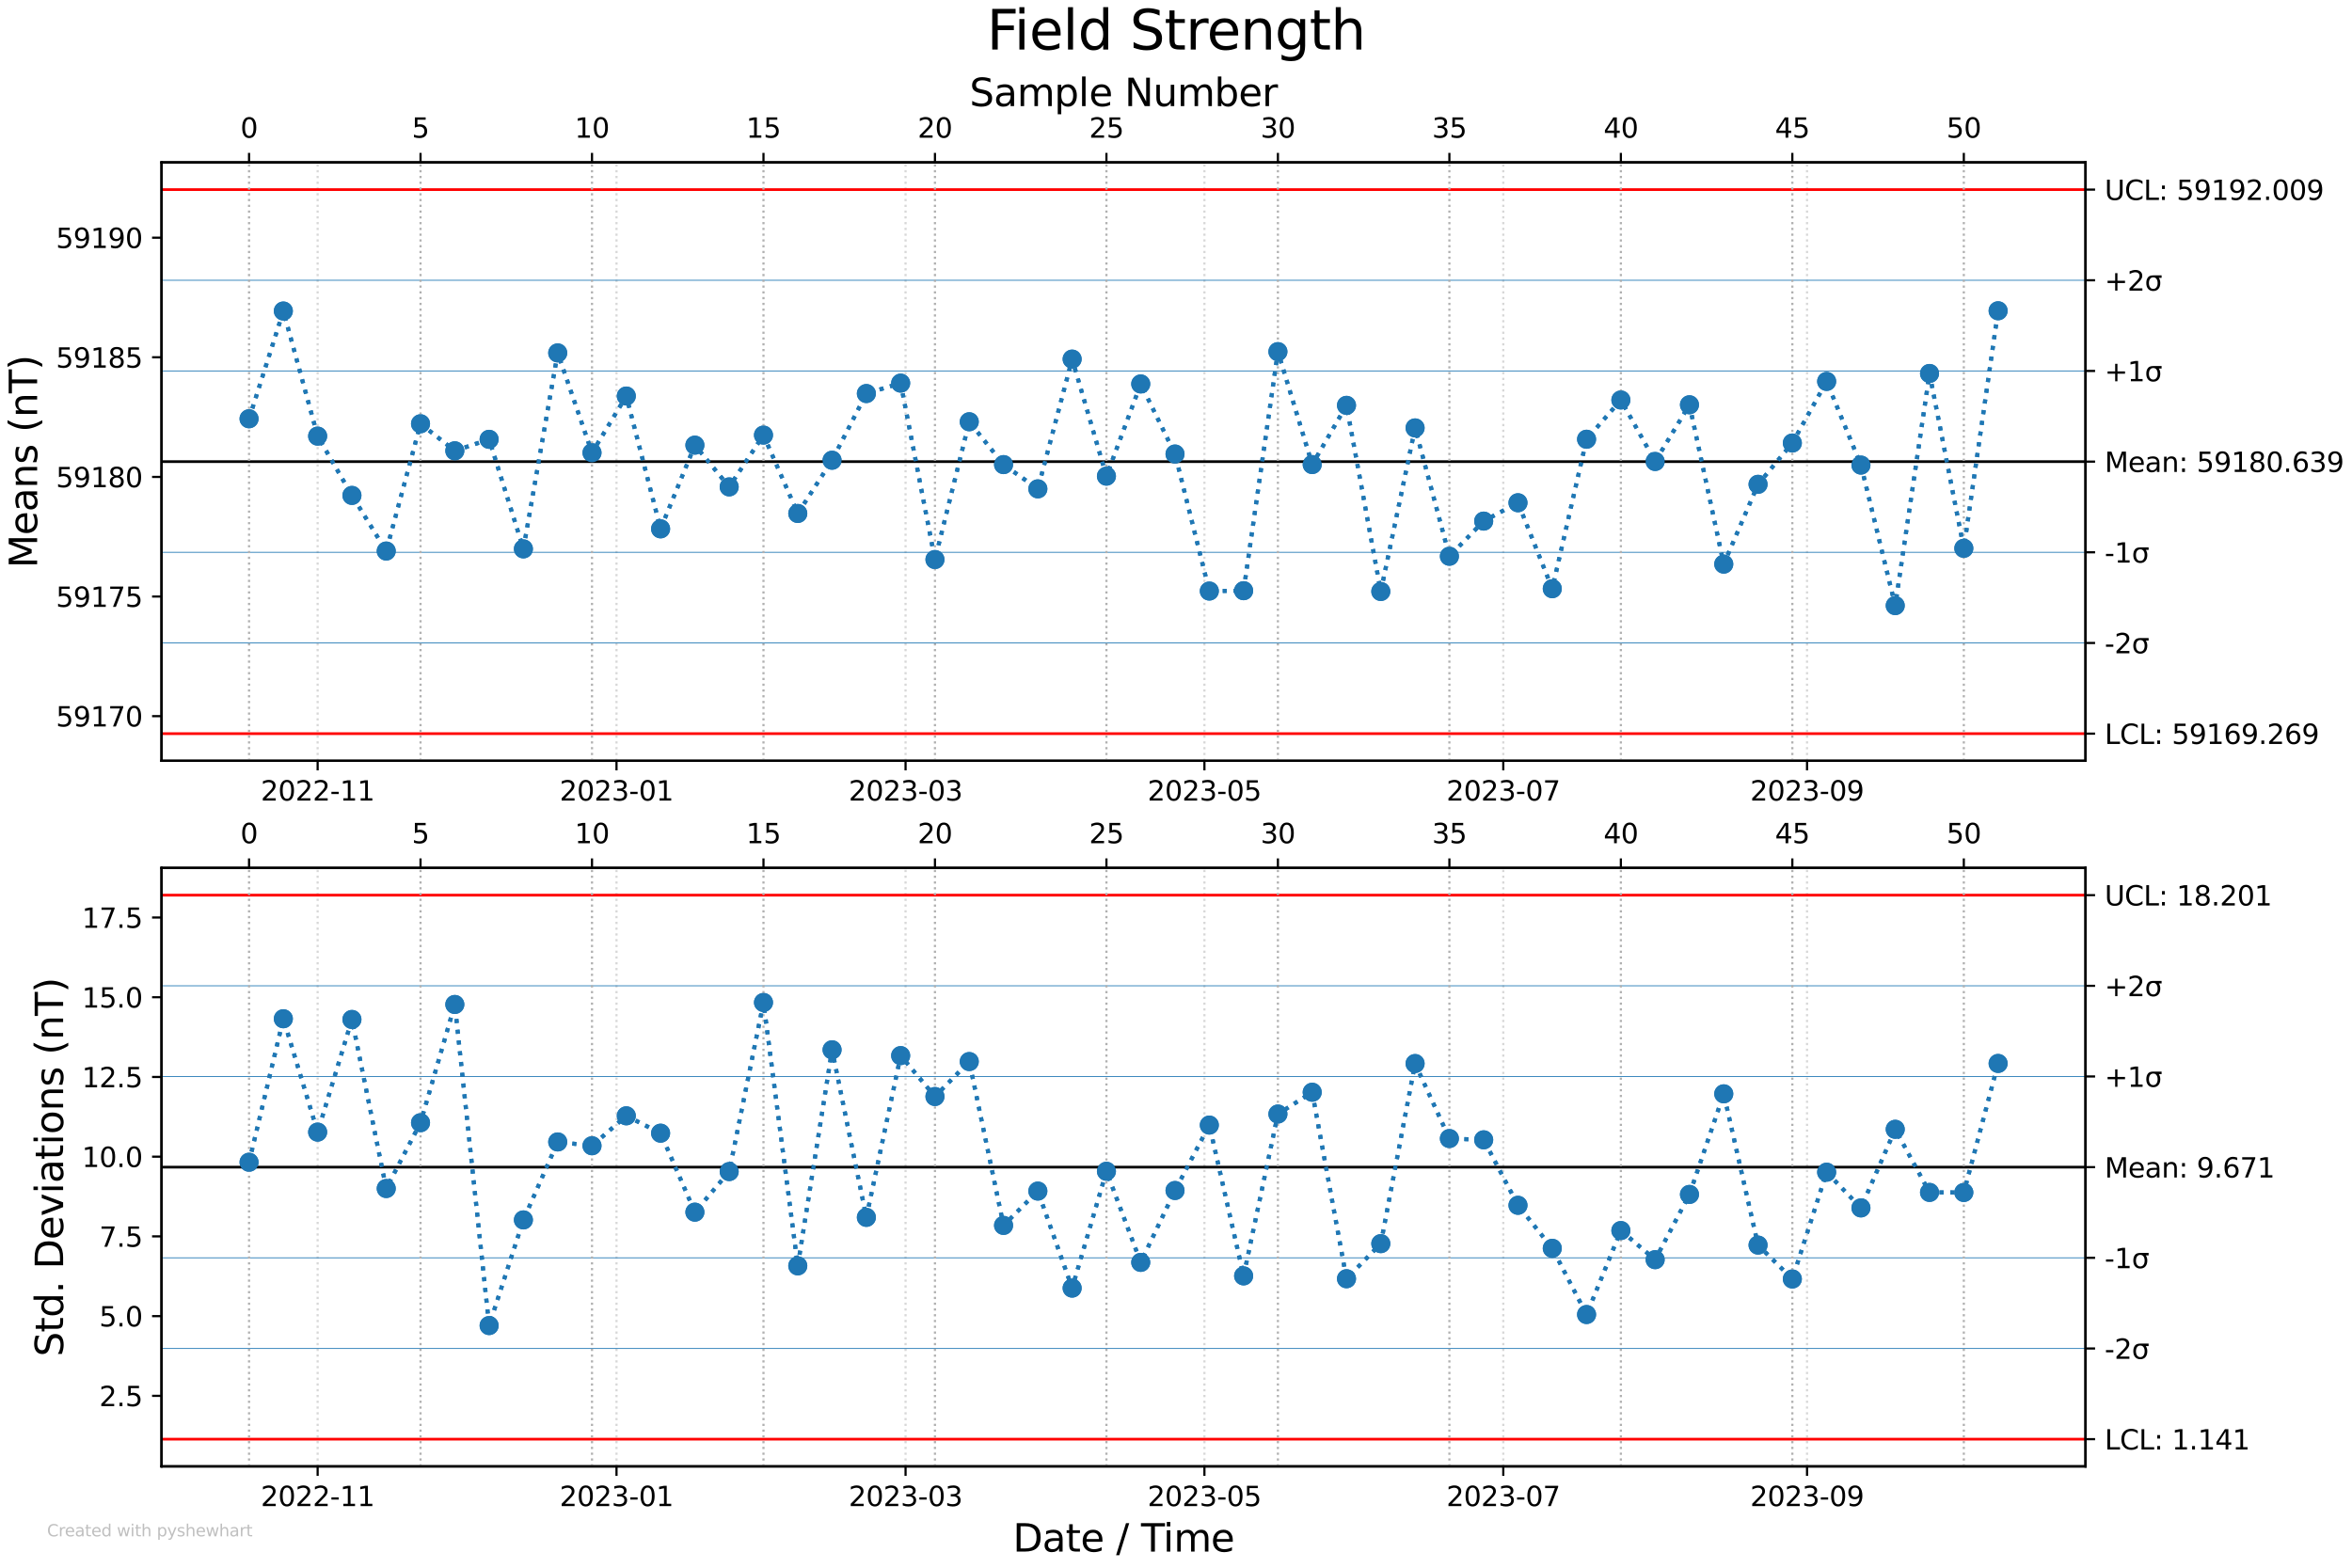 <?xml version="1.0" encoding="utf-8" standalone="no"?>
<!DOCTYPE svg PUBLIC "-//W3C//DTD SVG 1.1//EN"
  "http://www.w3.org/Graphics/SVG/1.1/DTD/svg11.dtd">
<svg xmlns:xlink="http://www.w3.org/1999/xlink" width="864pt" height="576pt" viewBox="0 0 864 576" xmlns="http://www.w3.org/2000/svg" version="1.1">
 <defs>
  <style type="text/css">*{stroke-linejoin: round; stroke-linecap: butt}</style>
 </defs>
 <g id="figure_1">
  <g id="patch_1">
   <path d="M 0 576 
L 864 576 
L 864 0 
L 0 0 
z
" style="fill: #ffffff"/>
  </g>
  <g id="axes_1">
   <g id="patch_2">
    <path d="M 59.362 279.544 
L 766.128 279.544 
L 766.128 59.673 
L 59.362 59.673 
z
" style="fill: #ffffff"/>
   </g>
   <g id="matplotlib.axis_1">
    <g id="xtick_1">
     <g id="line2d_1">
      <path d="M 116.684 279.544 
L 116.684 59.673 
" clip-path="url(#p42b52e40fe)" style="fill: none; stroke-dasharray: 0.8,1.32; stroke-dashoffset: 0; stroke: #b0b0b0; stroke-opacity: 0.5; stroke-width: 0.8"/>
     </g>
     <g id="line2d_2">
      <defs>
       <path id="m0348064e50" d="M 0 0 
L 0 3.5 
" style="stroke: #000000; stroke-width: 0.8"/>
      </defs>
      <g>
       <use xlink:href="#m0348064e50" x="116.684" y="279.544" style="stroke: #000000; stroke-width: 0.8"/>
      </g>
     </g>
     <g id="text_1">
      <!-- 2022-11 -->
      <g transform="translate(95.793 294.143) scale(0.1 -0.1)">
       <defs>
        <path id="DejaVuSans-32" d="M 1228 531 
L 3431 531 
L 3431 0 
L 469 0 
L 469 531 
Q 828 903 1448 1529 
Q 2069 2156 2228 2338 
Q 2531 2678 2651 2914 
Q 2772 3150 2772 3378 
Q 2772 3750 2511 3984 
Q 2250 4219 1831 4219 
Q 1534 4219 1204 4116 
Q 875 4013 500 3803 
L 500 4441 
Q 881 4594 1212 4672 
Q 1544 4750 1819 4750 
Q 2544 4750 2975 4387 
Q 3406 4025 3406 3419 
Q 3406 3131 3298 2873 
Q 3191 2616 2906 2266 
Q 2828 2175 2409 1742 
Q 1991 1309 1228 531 
z
" transform="scale(0.016)"/>
        <path id="DejaVuSans-30" d="M 2034 4250 
Q 1547 4250 1301 3770 
Q 1056 3291 1056 2328 
Q 1056 1369 1301 889 
Q 1547 409 2034 409 
Q 2525 409 2770 889 
Q 3016 1369 3016 2328 
Q 3016 3291 2770 3770 
Q 2525 4250 2034 4250 
z
M 2034 4750 
Q 2819 4750 3233 4129 
Q 3647 3509 3647 2328 
Q 3647 1150 3233 529 
Q 2819 -91 2034 -91 
Q 1250 -91 836 529 
Q 422 1150 422 2328 
Q 422 3509 836 4129 
Q 1250 4750 2034 4750 
z
" transform="scale(0.016)"/>
        <path id="DejaVuSans-2d" d="M 313 2009 
L 1997 2009 
L 1997 1497 
L 313 1497 
L 313 2009 
z
" transform="scale(0.016)"/>
        <path id="DejaVuSans-31" d="M 794 531 
L 1825 531 
L 1825 4091 
L 703 3866 
L 703 4441 
L 1819 4666 
L 2450 4666 
L 2450 531 
L 3481 531 
L 3481 0 
L 794 0 
L 794 531 
z
" transform="scale(0.016)"/>
       </defs>
       <use xlink:href="#DejaVuSans-32"/>
       <use xlink:href="#DejaVuSans-30" x="63.623"/>
       <use xlink:href="#DejaVuSans-32" x="127.246"/>
       <use xlink:href="#DejaVuSans-32" x="190.869"/>
       <use xlink:href="#DejaVuSans-2d" x="254.492"/>
       <use xlink:href="#DejaVuSans-31" x="290.576"/>
       <use xlink:href="#DejaVuSans-31" x="354.199"/>
      </g>
     </g>
    </g>
    <g id="xtick_2">
     <g id="line2d_3">
      <path d="M 226.47 279.544 
L 226.47 59.673 
" clip-path="url(#p42b52e40fe)" style="fill: none; stroke-dasharray: 0.8,1.32; stroke-dashoffset: 0; stroke: #b0b0b0; stroke-opacity: 0.5; stroke-width: 0.8"/>
     </g>
     <g id="line2d_4">
      <g>
       <use xlink:href="#m0348064e50" x="226.47" y="279.544" style="stroke: #000000; stroke-width: 0.8"/>
      </g>
     </g>
     <g id="text_2">
      <!-- 2023-01 -->
      <g transform="translate(205.578 294.143) scale(0.1 -0.1)">
       <defs>
        <path id="DejaVuSans-33" d="M 2597 2516 
Q 3050 2419 3304 2112 
Q 3559 1806 3559 1356 
Q 3559 666 3084 287 
Q 2609 -91 1734 -91 
Q 1441 -91 1130 -33 
Q 819 25 488 141 
L 488 750 
Q 750 597 1062 519 
Q 1375 441 1716 441 
Q 2309 441 2620 675 
Q 2931 909 2931 1356 
Q 2931 1769 2642 2001 
Q 2353 2234 1838 2234 
L 1294 2234 
L 1294 2753 
L 1863 2753 
Q 2328 2753 2575 2939 
Q 2822 3125 2822 3475 
Q 2822 3834 2567 4026 
Q 2313 4219 1838 4219 
Q 1578 4219 1281 4162 
Q 984 4106 628 3988 
L 628 4550 
Q 988 4650 1302 4700 
Q 1616 4750 1894 4750 
Q 2613 4750 3031 4423 
Q 3450 4097 3450 3541 
Q 3450 3153 3228 2886 
Q 3006 2619 2597 2516 
z
" transform="scale(0.016)"/>
       </defs>
       <use xlink:href="#DejaVuSans-32"/>
       <use xlink:href="#DejaVuSans-30" x="63.623"/>
       <use xlink:href="#DejaVuSans-32" x="127.246"/>
       <use xlink:href="#DejaVuSans-33" x="190.869"/>
       <use xlink:href="#DejaVuSans-2d" x="254.492"/>
       <use xlink:href="#DejaVuSans-30" x="290.576"/>
       <use xlink:href="#DejaVuSans-31" x="354.199"/>
      </g>
     </g>
    </g>
    <g id="xtick_3">
     <g id="line2d_5">
      <path d="M 332.656 279.544 
L 332.656 59.673 
" clip-path="url(#p42b52e40fe)" style="fill: none; stroke-dasharray: 0.8,1.32; stroke-dashoffset: 0; stroke: #b0b0b0; stroke-opacity: 0.5; stroke-width: 0.8"/>
     </g>
     <g id="line2d_6">
      <g>
       <use xlink:href="#m0348064e50" x="332.656" y="279.544" style="stroke: #000000; stroke-width: 0.8"/>
      </g>
     </g>
     <g id="text_3">
      <!-- 2023-03 -->
      <g transform="translate(311.764 294.143) scale(0.1 -0.1)">
       <use xlink:href="#DejaVuSans-32"/>
       <use xlink:href="#DejaVuSans-30" x="63.623"/>
       <use xlink:href="#DejaVuSans-32" x="127.246"/>
       <use xlink:href="#DejaVuSans-33" x="190.869"/>
       <use xlink:href="#DejaVuSans-2d" x="254.492"/>
       <use xlink:href="#DejaVuSans-30" x="290.576"/>
       <use xlink:href="#DejaVuSans-33" x="354.199"/>
      </g>
     </g>
    </g>
    <g id="xtick_4">
     <g id="line2d_7">
      <path d="M 442.441 279.544 
L 442.441 59.673 
" clip-path="url(#p42b52e40fe)" style="fill: none; stroke-dasharray: 0.8,1.32; stroke-dashoffset: 0; stroke: #b0b0b0; stroke-opacity: 0.5; stroke-width: 0.8"/>
     </g>
     <g id="line2d_8">
      <g>
       <use xlink:href="#m0348064e50" x="442.441" y="279.544" style="stroke: #000000; stroke-width: 0.8"/>
      </g>
     </g>
     <g id="text_4">
      <!-- 2023-05 -->
      <g transform="translate(421.55 294.143) scale(0.1 -0.1)">
       <defs>
        <path id="DejaVuSans-35" d="M 691 4666 
L 3169 4666 
L 3169 4134 
L 1269 4134 
L 1269 2991 
Q 1406 3038 1543 3061 
Q 1681 3084 1819 3084 
Q 2600 3084 3056 2656 
Q 3513 2228 3513 1497 
Q 3513 744 3044 326 
Q 2575 -91 1722 -91 
Q 1428 -91 1123 -41 
Q 819 9 494 109 
L 494 744 
Q 775 591 1075 516 
Q 1375 441 1709 441 
Q 2250 441 2565 725 
Q 2881 1009 2881 1497 
Q 2881 1984 2565 2268 
Q 2250 2553 1709 2553 
Q 1456 2553 1204 2497 
Q 953 2441 691 2322 
L 691 4666 
z
" transform="scale(0.016)"/>
       </defs>
       <use xlink:href="#DejaVuSans-32"/>
       <use xlink:href="#DejaVuSans-30" x="63.623"/>
       <use xlink:href="#DejaVuSans-32" x="127.246"/>
       <use xlink:href="#DejaVuSans-33" x="190.869"/>
       <use xlink:href="#DejaVuSans-2d" x="254.492"/>
       <use xlink:href="#DejaVuSans-30" x="290.576"/>
       <use xlink:href="#DejaVuSans-35" x="354.199"/>
      </g>
     </g>
    </g>
    <g id="xtick_5">
     <g id="line2d_9">
      <path d="M 552.226 279.544 
L 552.226 59.673 
" clip-path="url(#p42b52e40fe)" style="fill: none; stroke-dasharray: 0.8,1.32; stroke-dashoffset: 0; stroke: #b0b0b0; stroke-opacity: 0.5; stroke-width: 0.8"/>
     </g>
     <g id="line2d_10">
      <g>
       <use xlink:href="#m0348064e50" x="552.226" y="279.544" style="stroke: #000000; stroke-width: 0.8"/>
      </g>
     </g>
     <g id="text_5">
      <!-- 2023-07 -->
      <g transform="translate(531.335 294.143) scale(0.1 -0.1)">
       <defs>
        <path id="DejaVuSans-37" d="M 525 4666 
L 3525 4666 
L 3525 4397 
L 1831 0 
L 1172 0 
L 2766 4134 
L 525 4134 
L 525 4666 
z
" transform="scale(0.016)"/>
       </defs>
       <use xlink:href="#DejaVuSans-32"/>
       <use xlink:href="#DejaVuSans-30" x="63.623"/>
       <use xlink:href="#DejaVuSans-32" x="127.246"/>
       <use xlink:href="#DejaVuSans-33" x="190.869"/>
       <use xlink:href="#DejaVuSans-2d" x="254.492"/>
       <use xlink:href="#DejaVuSans-30" x="290.576"/>
       <use xlink:href="#DejaVuSans-37" x="354.199"/>
      </g>
     </g>
    </g>
    <g id="xtick_6">
     <g id="line2d_11">
      <path d="M 663.812 279.544 
L 663.812 59.673 
" clip-path="url(#p42b52e40fe)" style="fill: none; stroke-dasharray: 0.8,1.32; stroke-dashoffset: 0; stroke: #b0b0b0; stroke-opacity: 0.5; stroke-width: 0.8"/>
     </g>
     <g id="line2d_12">
      <g>
       <use xlink:href="#m0348064e50" x="663.812" y="279.544" style="stroke: #000000; stroke-width: 0.8"/>
      </g>
     </g>
     <g id="text_6">
      <!-- 2023-09 -->
      <g transform="translate(642.92 294.143) scale(0.1 -0.1)">
       <defs>
        <path id="DejaVuSans-39" d="M 703 97 
L 703 672 
Q 941 559 1184 500 
Q 1428 441 1663 441 
Q 2288 441 2617 861 
Q 2947 1281 2994 2138 
Q 2813 1869 2534 1725 
Q 2256 1581 1919 1581 
Q 1219 1581 811 2004 
Q 403 2428 403 3163 
Q 403 3881 828 4315 
Q 1253 4750 1959 4750 
Q 2769 4750 3195 4129 
Q 3622 3509 3622 2328 
Q 3622 1225 3098 567 
Q 2575 -91 1691 -91 
Q 1453 -91 1209 -44 
Q 966 3 703 97 
z
M 1959 2075 
Q 2384 2075 2632 2365 
Q 2881 2656 2881 3163 
Q 2881 3666 2632 3958 
Q 2384 4250 1959 4250 
Q 1534 4250 1286 3958 
Q 1038 3666 1038 3163 
Q 1038 2656 1286 2365 
Q 1534 2075 1959 2075 
z
" transform="scale(0.016)"/>
       </defs>
       <use xlink:href="#DejaVuSans-32"/>
       <use xlink:href="#DejaVuSans-30" x="63.623"/>
       <use xlink:href="#DejaVuSans-32" x="127.246"/>
       <use xlink:href="#DejaVuSans-33" x="190.869"/>
       <use xlink:href="#DejaVuSans-2d" x="254.492"/>
       <use xlink:href="#DejaVuSans-30" x="290.576"/>
       <use xlink:href="#DejaVuSans-39" x="354.199"/>
      </g>
     </g>
    </g>
   </g>
   <g id="matplotlib.axis_2">
    <g id="ytick_1">
     <g id="line2d_13">
      <defs>
       <path id="m7dce477cda" d="M 0 0 
L -3.5 0 
" style="stroke: #000000; stroke-width: 0.8"/>
      </defs>
      <g>
       <use xlink:href="#m7dce477cda" x="59.362" y="263.126" style="stroke: #000000; stroke-width: 0.8"/>
      </g>
     </g>
     <g id="text_7">
      <!-- 59170 -->
      <g transform="translate(20.55 266.925) scale(0.1 -0.1)">
       <use xlink:href="#DejaVuSans-35"/>
       <use xlink:href="#DejaVuSans-39" x="63.623"/>
       <use xlink:href="#DejaVuSans-31" x="127.246"/>
       <use xlink:href="#DejaVuSans-37" x="190.869"/>
       <use xlink:href="#DejaVuSans-30" x="254.492"/>
      </g>
     </g>
    </g>
    <g id="ytick_2">
     <g id="line2d_14">
      <g>
       <use xlink:href="#m7dce477cda" x="59.362" y="219.176" style="stroke: #000000; stroke-width: 0.8"/>
      </g>
     </g>
     <g id="text_8">
      <!-- 59175 -->
      <g transform="translate(20.55 222.976) scale(0.1 -0.1)">
       <use xlink:href="#DejaVuSans-35"/>
       <use xlink:href="#DejaVuSans-39" x="63.623"/>
       <use xlink:href="#DejaVuSans-31" x="127.246"/>
       <use xlink:href="#DejaVuSans-37" x="190.869"/>
       <use xlink:href="#DejaVuSans-35" x="254.492"/>
      </g>
     </g>
    </g>
    <g id="ytick_3">
     <g id="line2d_15">
      <g>
       <use xlink:href="#m7dce477cda" x="59.362" y="175.227" style="stroke: #000000; stroke-width: 0.8"/>
      </g>
     </g>
     <g id="text_9">
      <!-- 59180 -->
      <g transform="translate(20.55 179.026) scale(0.1 -0.1)">
       <defs>
        <path id="DejaVuSans-38" d="M 2034 2216 
Q 1584 2216 1326 1975 
Q 1069 1734 1069 1313 
Q 1069 891 1326 650 
Q 1584 409 2034 409 
Q 2484 409 2743 651 
Q 3003 894 3003 1313 
Q 3003 1734 2745 1975 
Q 2488 2216 2034 2216 
z
M 1403 2484 
Q 997 2584 770 2862 
Q 544 3141 544 3541 
Q 544 4100 942 4425 
Q 1341 4750 2034 4750 
Q 2731 4750 3128 4425 
Q 3525 4100 3525 3541 
Q 3525 3141 3298 2862 
Q 3072 2584 2669 2484 
Q 3125 2378 3379 2068 
Q 3634 1759 3634 1313 
Q 3634 634 3220 271 
Q 2806 -91 2034 -91 
Q 1263 -91 848 271 
Q 434 634 434 1313 
Q 434 1759 690 2068 
Q 947 2378 1403 2484 
z
M 1172 3481 
Q 1172 3119 1398 2916 
Q 1625 2713 2034 2713 
Q 2441 2713 2670 2916 
Q 2900 3119 2900 3481 
Q 2900 3844 2670 4047 
Q 2441 4250 2034 4250 
Q 1625 4250 1398 4047 
Q 1172 3844 1172 3481 
z
" transform="scale(0.016)"/>
       </defs>
       <use xlink:href="#DejaVuSans-35"/>
       <use xlink:href="#DejaVuSans-39" x="63.623"/>
       <use xlink:href="#DejaVuSans-31" x="127.246"/>
       <use xlink:href="#DejaVuSans-38" x="190.869"/>
       <use xlink:href="#DejaVuSans-30" x="254.492"/>
      </g>
     </g>
    </g>
    <g id="ytick_4">
     <g id="line2d_16">
      <g>
       <use xlink:href="#m7dce477cda" x="59.362" y="131.277" style="stroke: #000000; stroke-width: 0.8"/>
      </g>
     </g>
     <g id="text_10">
      <!-- 59185 -->
      <g transform="translate(20.55 135.076) scale(0.1 -0.1)">
       <use xlink:href="#DejaVuSans-35"/>
       <use xlink:href="#DejaVuSans-39" x="63.623"/>
       <use xlink:href="#DejaVuSans-31" x="127.246"/>
       <use xlink:href="#DejaVuSans-38" x="190.869"/>
       <use xlink:href="#DejaVuSans-35" x="254.492"/>
      </g>
     </g>
    </g>
    <g id="ytick_5">
     <g id="line2d_17">
      <g>
       <use xlink:href="#m7dce477cda" x="59.362" y="87.327" style="stroke: #000000; stroke-width: 0.8"/>
      </g>
     </g>
     <g id="text_11">
      <!-- 59190 -->
      <g transform="translate(20.55 91.126) scale(0.1 -0.1)">
       <use xlink:href="#DejaVuSans-35"/>
       <use xlink:href="#DejaVuSans-39" x="63.623"/>
       <use xlink:href="#DejaVuSans-31" x="127.246"/>
       <use xlink:href="#DejaVuSans-39" x="190.869"/>
       <use xlink:href="#DejaVuSans-30" x="254.492"/>
      </g>
     </g>
    </g>
    <g id="text_12">
     <!-- Means (nT) -->
     <g transform="translate(13.638 208.727) rotate(-90) scale(0.14 -0.14)">
      <defs>
       <path id="DejaVuSans-4d" d="M 628 4666 
L 1569 4666 
L 2759 1491 
L 3956 4666 
L 4897 4666 
L 4897 0 
L 4281 0 
L 4281 4097 
L 3078 897 
L 2444 897 
L 1241 4097 
L 1241 0 
L 628 0 
L 628 4666 
z
" transform="scale(0.016)"/>
       <path id="DejaVuSans-65" d="M 3597 1894 
L 3597 1613 
L 953 1613 
Q 991 1019 1311 708 
Q 1631 397 2203 397 
Q 2534 397 2845 478 
Q 3156 559 3463 722 
L 3463 178 
Q 3153 47 2828 -22 
Q 2503 -91 2169 -91 
Q 1331 -91 842 396 
Q 353 884 353 1716 
Q 353 2575 817 3079 
Q 1281 3584 2069 3584 
Q 2775 3584 3186 3129 
Q 3597 2675 3597 1894 
z
M 3022 2063 
Q 3016 2534 2758 2815 
Q 2500 3097 2075 3097 
Q 1594 3097 1305 2825 
Q 1016 2553 972 2059 
L 3022 2063 
z
" transform="scale(0.016)"/>
       <path id="DejaVuSans-61" d="M 2194 1759 
Q 1497 1759 1228 1600 
Q 959 1441 959 1056 
Q 959 750 1161 570 
Q 1363 391 1709 391 
Q 2188 391 2477 730 
Q 2766 1069 2766 1631 
L 2766 1759 
L 2194 1759 
z
M 3341 1997 
L 3341 0 
L 2766 0 
L 2766 531 
Q 2569 213 2275 61 
Q 1981 -91 1556 -91 
Q 1019 -91 701 211 
Q 384 513 384 1019 
Q 384 1609 779 1909 
Q 1175 2209 1959 2209 
L 2766 2209 
L 2766 2266 
Q 2766 2663 2505 2880 
Q 2244 3097 1772 3097 
Q 1472 3097 1187 3025 
Q 903 2953 641 2809 
L 641 3341 
Q 956 3463 1253 3523 
Q 1550 3584 1831 3584 
Q 2591 3584 2966 3190 
Q 3341 2797 3341 1997 
z
" transform="scale(0.016)"/>
       <path id="DejaVuSans-6e" d="M 3513 2113 
L 3513 0 
L 2938 0 
L 2938 2094 
Q 2938 2591 2744 2837 
Q 2550 3084 2163 3084 
Q 1697 3084 1428 2787 
Q 1159 2491 1159 1978 
L 1159 0 
L 581 0 
L 581 3500 
L 1159 3500 
L 1159 2956 
Q 1366 3272 1645 3428 
Q 1925 3584 2291 3584 
Q 2894 3584 3203 3211 
Q 3513 2838 3513 2113 
z
" transform="scale(0.016)"/>
       <path id="DejaVuSans-73" d="M 2834 3397 
L 2834 2853 
Q 2591 2978 2328 3040 
Q 2066 3103 1784 3103 
Q 1356 3103 1142 2972 
Q 928 2841 928 2578 
Q 928 2378 1081 2264 
Q 1234 2150 1697 2047 
L 1894 2003 
Q 2506 1872 2764 1633 
Q 3022 1394 3022 966 
Q 3022 478 2636 193 
Q 2250 -91 1575 -91 
Q 1294 -91 989 -36 
Q 684 19 347 128 
L 347 722 
Q 666 556 975 473 
Q 1284 391 1588 391 
Q 1994 391 2212 530 
Q 2431 669 2431 922 
Q 2431 1156 2273 1281 
Q 2116 1406 1581 1522 
L 1381 1569 
Q 847 1681 609 1914 
Q 372 2147 372 2553 
Q 372 3047 722 3315 
Q 1072 3584 1716 3584 
Q 2034 3584 2315 3537 
Q 2597 3491 2834 3397 
z
" transform="scale(0.016)"/>
       <path id="DejaVuSans-20" transform="scale(0.016)"/>
       <path id="DejaVuSans-28" d="M 1984 4856 
Q 1566 4138 1362 3434 
Q 1159 2731 1159 2009 
Q 1159 1288 1364 580 
Q 1569 -128 1984 -844 
L 1484 -844 
Q 1016 -109 783 600 
Q 550 1309 550 2009 
Q 550 2706 781 3412 
Q 1013 4119 1484 4856 
L 1984 4856 
z
" transform="scale(0.016)"/>
       <path id="DejaVuSans-54" d="M -19 4666 
L 3928 4666 
L 3928 4134 
L 2272 4134 
L 2272 0 
L 1638 0 
L 1638 4134 
L -19 4134 
L -19 4666 
z
" transform="scale(0.016)"/>
       <path id="DejaVuSans-29" d="M 513 4856 
L 1013 4856 
Q 1481 4119 1714 3412 
Q 1947 2706 1947 2009 
Q 1947 1309 1714 600 
Q 1481 -109 1013 -844 
L 513 -844 
Q 928 -128 1133 580 
Q 1338 1288 1338 2009 
Q 1338 2731 1133 3434 
Q 928 4138 513 4856 
z
" transform="scale(0.016)"/>
      </defs>
      <use xlink:href="#DejaVuSans-4d"/>
      <use xlink:href="#DejaVuSans-65" x="86.279"/>
      <use xlink:href="#DejaVuSans-61" x="147.803"/>
      <use xlink:href="#DejaVuSans-6e" x="209.082"/>
      <use xlink:href="#DejaVuSans-73" x="272.461"/>
      <use xlink:href="#DejaVuSans-20" x="324.561"/>
      <use xlink:href="#DejaVuSans-28" x="356.348"/>
      <use xlink:href="#DejaVuSans-6e" x="395.361"/>
      <use xlink:href="#DejaVuSans-54" x="458.74"/>
      <use xlink:href="#DejaVuSans-29" x="519.824"/>
     </g>
    </g>
   </g>
   <g id="line2d_18">
    <path d="M 91.488 153.863 
L 104.086 114.272 
L 116.684 160.236 
L 129.283 182.025 
L 141.881 202.463 
L 154.479 155.699 
L 167.078 165.635 
L 179.676 161.419 
L 192.274 201.671 
L 204.873 129.669 
L 217.471 166.341 
L 230.069 145.511 
L 242.668 194.311 
L 255.266 163.558 
L 267.864 178.892 
L 280.463 159.863 
L 293.061 188.659 
L 305.659 169.099 
L 318.258 144.595 
L 330.856 140.77 
L 343.454 205.582 
L 356.053 154.962 
L 368.651 170.706 
L 381.249 179.616 
L 393.848 131.942 
L 406.446 174.95 
L 419.044 141.071 
L 431.642 166.818 
L 444.241 217.165 
L 456.839 217.034 
L 469.437 129.2 
L 482.036 170.685 
L 494.634 148.931 
L 507.232 217.322 
L 519.831 157.222 
L 532.429 204.382 
L 545.027 191.464 
L 557.626 184.721 
L 570.224 216.298 
L 582.822 161.385 
L 595.421 146.966 
L 608.019 169.557 
L 620.617 148.724 
L 633.216 207.266 
L 645.814 177.949 
L 658.412 162.771 
L 671.011 140.142 
L 683.609 170.884 
L 696.207 222.51 
L 708.806 137.22 
L 721.404 201.463 
L 734.002 114.186 
" clip-path="url(#p42b52e40fe)" style="fill: none; stroke-dasharray: 1.5,2.475; stroke-dashoffset: 0; stroke: #1f77b4; stroke-width: 1.5"/>
    <defs>
     <path id="ma9aff90ba1" d="M 0 3 
C 0.796 3 1.559 2.684 2.121 2.121 
C 2.684 1.559 3 0.796 3 0 
C 3 -0.796 2.684 -1.559 2.121 -2.121 
C 1.559 -2.684 0.796 -3 0 -3 
C -0.796 -3 -1.559 -2.684 -2.121 -2.121 
C -2.684 -1.559 -3 -0.796 -3 0 
C -3 0.796 -2.684 1.559 -2.121 2.121 
C -1.559 2.684 -0.796 3 0 3 
z
" style="stroke: #1f77b4"/>
    </defs>
    <g clip-path="url(#p42b52e40fe)">
     <use xlink:href="#ma9aff90ba1" x="91.488" y="153.863" style="fill: #1f77b4; stroke: #1f77b4"/>
     <use xlink:href="#ma9aff90ba1" x="104.086" y="114.272" style="fill: #1f77b4; stroke: #1f77b4"/>
     <use xlink:href="#ma9aff90ba1" x="116.684" y="160.236" style="fill: #1f77b4; stroke: #1f77b4"/>
     <use xlink:href="#ma9aff90ba1" x="129.283" y="182.025" style="fill: #1f77b4; stroke: #1f77b4"/>
     <use xlink:href="#ma9aff90ba1" x="141.881" y="202.463" style="fill: #1f77b4; stroke: #1f77b4"/>
     <use xlink:href="#ma9aff90ba1" x="154.479" y="155.699" style="fill: #1f77b4; stroke: #1f77b4"/>
     <use xlink:href="#ma9aff90ba1" x="167.078" y="165.635" style="fill: #1f77b4; stroke: #1f77b4"/>
     <use xlink:href="#ma9aff90ba1" x="179.676" y="161.419" style="fill: #1f77b4; stroke: #1f77b4"/>
     <use xlink:href="#ma9aff90ba1" x="192.274" y="201.671" style="fill: #1f77b4; stroke: #1f77b4"/>
     <use xlink:href="#ma9aff90ba1" x="204.873" y="129.669" style="fill: #1f77b4; stroke: #1f77b4"/>
     <use xlink:href="#ma9aff90ba1" x="217.471" y="166.341" style="fill: #1f77b4; stroke: #1f77b4"/>
     <use xlink:href="#ma9aff90ba1" x="230.069" y="145.511" style="fill: #1f77b4; stroke: #1f77b4"/>
     <use xlink:href="#ma9aff90ba1" x="242.668" y="194.311" style="fill: #1f77b4; stroke: #1f77b4"/>
     <use xlink:href="#ma9aff90ba1" x="255.266" y="163.558" style="fill: #1f77b4; stroke: #1f77b4"/>
     <use xlink:href="#ma9aff90ba1" x="267.864" y="178.892" style="fill: #1f77b4; stroke: #1f77b4"/>
     <use xlink:href="#ma9aff90ba1" x="280.463" y="159.863" style="fill: #1f77b4; stroke: #1f77b4"/>
     <use xlink:href="#ma9aff90ba1" x="293.061" y="188.659" style="fill: #1f77b4; stroke: #1f77b4"/>
     <use xlink:href="#ma9aff90ba1" x="305.659" y="169.099" style="fill: #1f77b4; stroke: #1f77b4"/>
     <use xlink:href="#ma9aff90ba1" x="318.258" y="144.595" style="fill: #1f77b4; stroke: #1f77b4"/>
     <use xlink:href="#ma9aff90ba1" x="330.856" y="140.77" style="fill: #1f77b4; stroke: #1f77b4"/>
     <use xlink:href="#ma9aff90ba1" x="343.454" y="205.582" style="fill: #1f77b4; stroke: #1f77b4"/>
     <use xlink:href="#ma9aff90ba1" x="356.053" y="154.962" style="fill: #1f77b4; stroke: #1f77b4"/>
     <use xlink:href="#ma9aff90ba1" x="368.651" y="170.706" style="fill: #1f77b4; stroke: #1f77b4"/>
     <use xlink:href="#ma9aff90ba1" x="381.249" y="179.616" style="fill: #1f77b4; stroke: #1f77b4"/>
     <use xlink:href="#ma9aff90ba1" x="393.848" y="131.942" style="fill: #1f77b4; stroke: #1f77b4"/>
     <use xlink:href="#ma9aff90ba1" x="406.446" y="174.95" style="fill: #1f77b4; stroke: #1f77b4"/>
     <use xlink:href="#ma9aff90ba1" x="419.044" y="141.071" style="fill: #1f77b4; stroke: #1f77b4"/>
     <use xlink:href="#ma9aff90ba1" x="431.642" y="166.818" style="fill: #1f77b4; stroke: #1f77b4"/>
     <use xlink:href="#ma9aff90ba1" x="444.241" y="217.165" style="fill: #1f77b4; stroke: #1f77b4"/>
     <use xlink:href="#ma9aff90ba1" x="456.839" y="217.034" style="fill: #1f77b4; stroke: #1f77b4"/>
     <use xlink:href="#ma9aff90ba1" x="469.437" y="129.2" style="fill: #1f77b4; stroke: #1f77b4"/>
     <use xlink:href="#ma9aff90ba1" x="482.036" y="170.685" style="fill: #1f77b4; stroke: #1f77b4"/>
     <use xlink:href="#ma9aff90ba1" x="494.634" y="148.931" style="fill: #1f77b4; stroke: #1f77b4"/>
     <use xlink:href="#ma9aff90ba1" x="507.232" y="217.322" style="fill: #1f77b4; stroke: #1f77b4"/>
     <use xlink:href="#ma9aff90ba1" x="519.831" y="157.222" style="fill: #1f77b4; stroke: #1f77b4"/>
     <use xlink:href="#ma9aff90ba1" x="532.429" y="204.382" style="fill: #1f77b4; stroke: #1f77b4"/>
     <use xlink:href="#ma9aff90ba1" x="545.027" y="191.464" style="fill: #1f77b4; stroke: #1f77b4"/>
     <use xlink:href="#ma9aff90ba1" x="557.626" y="184.721" style="fill: #1f77b4; stroke: #1f77b4"/>
     <use xlink:href="#ma9aff90ba1" x="570.224" y="216.298" style="fill: #1f77b4; stroke: #1f77b4"/>
     <use xlink:href="#ma9aff90ba1" x="582.822" y="161.385" style="fill: #1f77b4; stroke: #1f77b4"/>
     <use xlink:href="#ma9aff90ba1" x="595.421" y="146.966" style="fill: #1f77b4; stroke: #1f77b4"/>
     <use xlink:href="#ma9aff90ba1" x="608.019" y="169.557" style="fill: #1f77b4; stroke: #1f77b4"/>
     <use xlink:href="#ma9aff90ba1" x="620.617" y="148.724" style="fill: #1f77b4; stroke: #1f77b4"/>
     <use xlink:href="#ma9aff90ba1" x="633.216" y="207.266" style="fill: #1f77b4; stroke: #1f77b4"/>
     <use xlink:href="#ma9aff90ba1" x="645.814" y="177.949" style="fill: #1f77b4; stroke: #1f77b4"/>
     <use xlink:href="#ma9aff90ba1" x="658.412" y="162.771" style="fill: #1f77b4; stroke: #1f77b4"/>
     <use xlink:href="#ma9aff90ba1" x="671.011" y="140.142" style="fill: #1f77b4; stroke: #1f77b4"/>
     <use xlink:href="#ma9aff90ba1" x="683.609" y="170.884" style="fill: #1f77b4; stroke: #1f77b4"/>
     <use xlink:href="#ma9aff90ba1" x="696.207" y="222.51" style="fill: #1f77b4; stroke: #1f77b4"/>
     <use xlink:href="#ma9aff90ba1" x="708.806" y="137.22" style="fill: #1f77b4; stroke: #1f77b4"/>
     <use xlink:href="#ma9aff90ba1" x="721.404" y="201.463" style="fill: #1f77b4; stroke: #1f77b4"/>
     <use xlink:href="#ma9aff90ba1" x="734.002" y="114.186" style="fill: #1f77b4; stroke: #1f77b4"/>
    </g>
   </g>
   <g id="line2d_19">
    <path d="M 59.362 169.609 
L 766.128 169.609 
" clip-path="url(#p42b52e40fe)" style="fill: none; stroke: #000000; stroke-linecap: square"/>
   </g>
   <g id="line2d_20">
    <path d="M 59.362 69.667 
L 766.128 69.667 
" clip-path="url(#p42b52e40fe)" style="fill: none; stroke: #ff0000; stroke-linecap: square"/>
   </g>
   <g id="line2d_21">
    <path d="M 59.362 269.55 
L 766.128 269.55 
" clip-path="url(#p42b52e40fe)" style="fill: none; stroke: #ff0000; stroke-linecap: square"/>
   </g>
   <g id="line2d_22">
    <path d="M 59.362 136.295 
L 766.128 136.295 
" clip-path="url(#p42b52e40fe)" style="fill: none; stroke: #1f77b4; stroke-width: 0.3; stroke-linecap: square"/>
   </g>
   <g id="line2d_23">
    <path d="M 59.362 202.922 
L 766.128 202.922 
" clip-path="url(#p42b52e40fe)" style="fill: none; stroke: #1f77b4; stroke-width: 0.3; stroke-linecap: square"/>
   </g>
   <g id="line2d_24">
    <path d="M 59.362 102.981 
L 766.128 102.981 
" clip-path="url(#p42b52e40fe)" style="fill: none; stroke: #1f77b4; stroke-width: 0.3; stroke-linecap: square"/>
   </g>
   <g id="line2d_25">
    <path d="M 59.362 236.236 
L 766.128 236.236 
" clip-path="url(#p42b52e40fe)" style="fill: none; stroke: #1f77b4; stroke-width: 0.3; stroke-linecap: square"/>
   </g>
   <g id="patch_3">
    <path d="M 59.362 279.544 
L 59.362 59.673 
" style="fill: none; stroke: #000000; stroke-width: 0.8; stroke-linejoin: miter; stroke-linecap: square"/>
   </g>
   <g id="patch_4">
    <path d="M 766.128 279.544 
L 766.128 59.673 
" style="fill: none; stroke: #000000; stroke-width: 0.8; stroke-linejoin: miter; stroke-linecap: square"/>
   </g>
   <g id="patch_5">
    <path d="M 59.362 279.544 
L 766.128 279.544 
" style="fill: none; stroke: #000000; stroke-width: 0.8; stroke-linejoin: miter; stroke-linecap: square"/>
   </g>
   <g id="patch_6">
    <path d="M 59.362 59.673 
L 766.128 59.673 
" style="fill: none; stroke: #000000; stroke-width: 0.8; stroke-linejoin: miter; stroke-linecap: square"/>
   </g>
  </g>
  <g id="axes_2">
   <g id="matplotlib.axis_3">
    <g id="xtick_7">
     <g id="line2d_26">
      <path d="M 91.488 279.544 
L 91.488 59.673 
" clip-path="url(#p42b52e40fe)" style="fill: none; stroke-dasharray: 0.8,1.32; stroke-dashoffset: 0; stroke: #b0b0b0; stroke-width: 0.8"/>
     </g>
     <g id="line2d_27">
      <defs>
       <path id="m720d5dde46" d="M 0 0 
L 0 -3.5 
" style="stroke: #000000; stroke-width: 0.8"/>
      </defs>
      <g>
       <use xlink:href="#m720d5dde46" x="91.488" y="59.673" style="stroke: #000000; stroke-width: 0.8"/>
      </g>
     </g>
     <g id="text_13">
      <!-- 0 -->
      <g transform="translate(88.307 50.593) scale(0.1 -0.1)">
       <use xlink:href="#DejaVuSans-30"/>
      </g>
     </g>
    </g>
    <g id="xtick_8">
     <g id="line2d_28">
      <path d="M 154.479 279.544 
L 154.479 59.673 
" clip-path="url(#p42b52e40fe)" style="fill: none; stroke-dasharray: 0.8,1.32; stroke-dashoffset: 0; stroke: #b0b0b0; stroke-width: 0.8"/>
     </g>
     <g id="line2d_29">
      <g>
       <use xlink:href="#m720d5dde46" x="154.479" y="59.673" style="stroke: #000000; stroke-width: 0.8"/>
      </g>
     </g>
     <g id="text_14">
      <!-- 5 -->
      <g transform="translate(151.298 50.593) scale(0.1 -0.1)">
       <use xlink:href="#DejaVuSans-35"/>
      </g>
     </g>
    </g>
    <g id="xtick_9">
     <g id="line2d_30">
      <path d="M 217.471 279.544 
L 217.471 59.673 
" clip-path="url(#p42b52e40fe)" style="fill: none; stroke-dasharray: 0.8,1.32; stroke-dashoffset: 0; stroke: #b0b0b0; stroke-width: 0.8"/>
     </g>
     <g id="line2d_31">
      <g>
       <use xlink:href="#m720d5dde46" x="217.471" y="59.673" style="stroke: #000000; stroke-width: 0.8"/>
      </g>
     </g>
     <g id="text_15">
      <!-- 10 -->
      <g transform="translate(211.109 50.593) scale(0.1 -0.1)">
       <use xlink:href="#DejaVuSans-31"/>
       <use xlink:href="#DejaVuSans-30" x="63.623"/>
      </g>
     </g>
    </g>
    <g id="xtick_10">
     <g id="line2d_32">
      <path d="M 280.463 279.544 
L 280.463 59.673 
" clip-path="url(#p42b52e40fe)" style="fill: none; stroke-dasharray: 0.8,1.32; stroke-dashoffset: 0; stroke: #b0b0b0; stroke-width: 0.8"/>
     </g>
     <g id="line2d_33">
      <g>
       <use xlink:href="#m720d5dde46" x="280.463" y="59.673" style="stroke: #000000; stroke-width: 0.8"/>
      </g>
     </g>
     <g id="text_16">
      <!-- 15 -->
      <g transform="translate(274.1 50.593) scale(0.1 -0.1)">
       <use xlink:href="#DejaVuSans-31"/>
       <use xlink:href="#DejaVuSans-35" x="63.623"/>
      </g>
     </g>
    </g>
    <g id="xtick_11">
     <g id="line2d_34">
      <path d="M 343.454 279.544 
L 343.454 59.673 
" clip-path="url(#p42b52e40fe)" style="fill: none; stroke-dasharray: 0.8,1.32; stroke-dashoffset: 0; stroke: #b0b0b0; stroke-width: 0.8"/>
     </g>
     <g id="line2d_35">
      <g>
       <use xlink:href="#m720d5dde46" x="343.454" y="59.673" style="stroke: #000000; stroke-width: 0.8"/>
      </g>
     </g>
     <g id="text_17">
      <!-- 20 -->
      <g transform="translate(337.092 50.593) scale(0.1 -0.1)">
       <use xlink:href="#DejaVuSans-32"/>
       <use xlink:href="#DejaVuSans-30" x="63.623"/>
      </g>
     </g>
    </g>
    <g id="xtick_12">
     <g id="line2d_36">
      <path d="M 406.446 279.544 
L 406.446 59.673 
" clip-path="url(#p42b52e40fe)" style="fill: none; stroke-dasharray: 0.8,1.32; stroke-dashoffset: 0; stroke: #b0b0b0; stroke-width: 0.8"/>
     </g>
     <g id="line2d_37">
      <g>
       <use xlink:href="#m720d5dde46" x="406.446" y="59.673" style="stroke: #000000; stroke-width: 0.8"/>
      </g>
     </g>
     <g id="text_18">
      <!-- 25 -->
      <g transform="translate(400.083 50.593) scale(0.1 -0.1)">
       <use xlink:href="#DejaVuSans-32"/>
       <use xlink:href="#DejaVuSans-35" x="63.623"/>
      </g>
     </g>
    </g>
    <g id="xtick_13">
     <g id="line2d_38">
      <path d="M 469.437 279.544 
L 469.437 59.673 
" clip-path="url(#p42b52e40fe)" style="fill: none; stroke-dasharray: 0.8,1.32; stroke-dashoffset: 0; stroke: #b0b0b0; stroke-width: 0.8"/>
     </g>
     <g id="line2d_39">
      <g>
       <use xlink:href="#m720d5dde46" x="469.437" y="59.673" style="stroke: #000000; stroke-width: 0.8"/>
      </g>
     </g>
     <g id="text_19">
      <!-- 30 -->
      <g transform="translate(463.075 50.593) scale(0.1 -0.1)">
       <use xlink:href="#DejaVuSans-33"/>
       <use xlink:href="#DejaVuSans-30" x="63.623"/>
      </g>
     </g>
    </g>
    <g id="xtick_14">
     <g id="line2d_40">
      <path d="M 532.429 279.544 
L 532.429 59.673 
" clip-path="url(#p42b52e40fe)" style="fill: none; stroke-dasharray: 0.8,1.32; stroke-dashoffset: 0; stroke: #b0b0b0; stroke-width: 0.8"/>
     </g>
     <g id="line2d_41">
      <g>
       <use xlink:href="#m720d5dde46" x="532.429" y="59.673" style="stroke: #000000; stroke-width: 0.8"/>
      </g>
     </g>
     <g id="text_20">
      <!-- 35 -->
      <g transform="translate(526.067 50.593) scale(0.1 -0.1)">
       <use xlink:href="#DejaVuSans-33"/>
       <use xlink:href="#DejaVuSans-35" x="63.623"/>
      </g>
     </g>
    </g>
    <g id="xtick_15">
     <g id="line2d_42">
      <path d="M 595.421 279.544 
L 595.421 59.673 
" clip-path="url(#p42b52e40fe)" style="fill: none; stroke-dasharray: 0.8,1.32; stroke-dashoffset: 0; stroke: #b0b0b0; stroke-width: 0.8"/>
     </g>
     <g id="line2d_43">
      <g>
       <use xlink:href="#m720d5dde46" x="595.421" y="59.673" style="stroke: #000000; stroke-width: 0.8"/>
      </g>
     </g>
     <g id="text_21">
      <!-- 40 -->
      <g transform="translate(589.058 50.593) scale(0.1 -0.1)">
       <defs>
        <path id="DejaVuSans-34" d="M 2419 4116 
L 825 1625 
L 2419 1625 
L 2419 4116 
z
M 2253 4666 
L 3047 4666 
L 3047 1625 
L 3713 1625 
L 3713 1100 
L 3047 1100 
L 3047 0 
L 2419 0 
L 2419 1100 
L 313 1100 
L 313 1709 
L 2253 4666 
z
" transform="scale(0.016)"/>
       </defs>
       <use xlink:href="#DejaVuSans-34"/>
       <use xlink:href="#DejaVuSans-30" x="63.623"/>
      </g>
     </g>
    </g>
    <g id="xtick_16">
     <g id="line2d_44">
      <path d="M 658.412 279.544 
L 658.412 59.673 
" clip-path="url(#p42b52e40fe)" style="fill: none; stroke-dasharray: 0.8,1.32; stroke-dashoffset: 0; stroke: #b0b0b0; stroke-width: 0.8"/>
     </g>
     <g id="line2d_45">
      <g>
       <use xlink:href="#m720d5dde46" x="658.412" y="59.673" style="stroke: #000000; stroke-width: 0.8"/>
      </g>
     </g>
     <g id="text_22">
      <!-- 45 -->
      <g transform="translate(652.05 50.593) scale(0.1 -0.1)">
       <use xlink:href="#DejaVuSans-34"/>
       <use xlink:href="#DejaVuSans-35" x="63.623"/>
      </g>
     </g>
    </g>
    <g id="xtick_17">
     <g id="line2d_46">
      <path d="M 721.404 279.544 
L 721.404 59.673 
" clip-path="url(#p42b52e40fe)" style="fill: none; stroke-dasharray: 0.8,1.32; stroke-dashoffset: 0; stroke: #b0b0b0; stroke-width: 0.8"/>
     </g>
     <g id="line2d_47">
      <g>
       <use xlink:href="#m720d5dde46" x="721.404" y="59.673" style="stroke: #000000; stroke-width: 0.8"/>
      </g>
     </g>
     <g id="text_23">
      <!-- 50 -->
      <g transform="translate(715.041 50.593) scale(0.1 -0.1)">
       <use xlink:href="#DejaVuSans-35"/>
       <use xlink:href="#DejaVuSans-30" x="63.623"/>
      </g>
     </g>
    </g>
    <g id="text_24">
     <!-- Sample Number -->
     <g transform="translate(356.152 38.995) scale(0.14 -0.14)">
      <defs>
       <path id="DejaVuSans-53" d="M 3425 4513 
L 3425 3897 
Q 3066 4069 2747 4153 
Q 2428 4238 2131 4238 
Q 1616 4238 1336 4038 
Q 1056 3838 1056 3469 
Q 1056 3159 1242 3001 
Q 1428 2844 1947 2747 
L 2328 2669 
Q 3034 2534 3370 2195 
Q 3706 1856 3706 1288 
Q 3706 609 3251 259 
Q 2797 -91 1919 -91 
Q 1588 -91 1214 -16 
Q 841 59 441 206 
L 441 856 
Q 825 641 1194 531 
Q 1563 422 1919 422 
Q 2459 422 2753 634 
Q 3047 847 3047 1241 
Q 3047 1584 2836 1778 
Q 2625 1972 2144 2069 
L 1759 2144 
Q 1053 2284 737 2584 
Q 422 2884 422 3419 
Q 422 4038 858 4394 
Q 1294 4750 2059 4750 
Q 2388 4750 2728 4690 
Q 3069 4631 3425 4513 
z
" transform="scale(0.016)"/>
       <path id="DejaVuSans-6d" d="M 3328 2828 
Q 3544 3216 3844 3400 
Q 4144 3584 4550 3584 
Q 5097 3584 5394 3201 
Q 5691 2819 5691 2113 
L 5691 0 
L 5113 0 
L 5113 2094 
Q 5113 2597 4934 2840 
Q 4756 3084 4391 3084 
Q 3944 3084 3684 2787 
Q 3425 2491 3425 1978 
L 3425 0 
L 2847 0 
L 2847 2094 
Q 2847 2600 2669 2842 
Q 2491 3084 2119 3084 
Q 1678 3084 1418 2786 
Q 1159 2488 1159 1978 
L 1159 0 
L 581 0 
L 581 3500 
L 1159 3500 
L 1159 2956 
Q 1356 3278 1631 3431 
Q 1906 3584 2284 3584 
Q 2666 3584 2933 3390 
Q 3200 3197 3328 2828 
z
" transform="scale(0.016)"/>
       <path id="DejaVuSans-70" d="M 1159 525 
L 1159 -1331 
L 581 -1331 
L 581 3500 
L 1159 3500 
L 1159 2969 
Q 1341 3281 1617 3432 
Q 1894 3584 2278 3584 
Q 2916 3584 3314 3078 
Q 3713 2572 3713 1747 
Q 3713 922 3314 415 
Q 2916 -91 2278 -91 
Q 1894 -91 1617 61 
Q 1341 213 1159 525 
z
M 3116 1747 
Q 3116 2381 2855 2742 
Q 2594 3103 2138 3103 
Q 1681 3103 1420 2742 
Q 1159 2381 1159 1747 
Q 1159 1113 1420 752 
Q 1681 391 2138 391 
Q 2594 391 2855 752 
Q 3116 1113 3116 1747 
z
" transform="scale(0.016)"/>
       <path id="DejaVuSans-6c" d="M 603 4863 
L 1178 4863 
L 1178 0 
L 603 0 
L 603 4863 
z
" transform="scale(0.016)"/>
       <path id="DejaVuSans-4e" d="M 628 4666 
L 1478 4666 
L 3547 763 
L 3547 4666 
L 4159 4666 
L 4159 0 
L 3309 0 
L 1241 3903 
L 1241 0 
L 628 0 
L 628 4666 
z
" transform="scale(0.016)"/>
       <path id="DejaVuSans-75" d="M 544 1381 
L 544 3500 
L 1119 3500 
L 1119 1403 
Q 1119 906 1312 657 
Q 1506 409 1894 409 
Q 2359 409 2629 706 
Q 2900 1003 2900 1516 
L 2900 3500 
L 3475 3500 
L 3475 0 
L 2900 0 
L 2900 538 
Q 2691 219 2414 64 
Q 2138 -91 1772 -91 
Q 1169 -91 856 284 
Q 544 659 544 1381 
z
M 1991 3584 
L 1991 3584 
z
" transform="scale(0.016)"/>
       <path id="DejaVuSans-62" d="M 3116 1747 
Q 3116 2381 2855 2742 
Q 2594 3103 2138 3103 
Q 1681 3103 1420 2742 
Q 1159 2381 1159 1747 
Q 1159 1113 1420 752 
Q 1681 391 2138 391 
Q 2594 391 2855 752 
Q 3116 1113 3116 1747 
z
M 1159 2969 
Q 1341 3281 1617 3432 
Q 1894 3584 2278 3584 
Q 2916 3584 3314 3078 
Q 3713 2572 3713 1747 
Q 3713 922 3314 415 
Q 2916 -91 2278 -91 
Q 1894 -91 1617 61 
Q 1341 213 1159 525 
L 1159 0 
L 581 0 
L 581 4863 
L 1159 4863 
L 1159 2969 
z
" transform="scale(0.016)"/>
       <path id="DejaVuSans-72" d="M 2631 2963 
Q 2534 3019 2420 3045 
Q 2306 3072 2169 3072 
Q 1681 3072 1420 2755 
Q 1159 2438 1159 1844 
L 1159 0 
L 581 0 
L 581 3500 
L 1159 3500 
L 1159 2956 
Q 1341 3275 1631 3429 
Q 1922 3584 2338 3584 
Q 2397 3584 2469 3576 
Q 2541 3569 2628 3553 
L 2631 2963 
z
" transform="scale(0.016)"/>
      </defs>
      <use xlink:href="#DejaVuSans-53"/>
      <use xlink:href="#DejaVuSans-61" x="63.477"/>
      <use xlink:href="#DejaVuSans-6d" x="124.756"/>
      <use xlink:href="#DejaVuSans-70" x="222.168"/>
      <use xlink:href="#DejaVuSans-6c" x="285.645"/>
      <use xlink:href="#DejaVuSans-65" x="313.428"/>
      <use xlink:href="#DejaVuSans-20" x="374.951"/>
      <use xlink:href="#DejaVuSans-4e" x="406.738"/>
      <use xlink:href="#DejaVuSans-75" x="481.543"/>
      <use xlink:href="#DejaVuSans-6d" x="544.922"/>
      <use xlink:href="#DejaVuSans-62" x="642.334"/>
      <use xlink:href="#DejaVuSans-65" x="705.811"/>
      <use xlink:href="#DejaVuSans-72" x="767.334"/>
     </g>
    </g>
   </g>
   <g id="line2d_48">
    <path d="M 91.488 153.863 
L 104.086 114.272 
L 116.684 160.236 
L 129.283 182.025 
L 141.881 202.463 
L 154.479 155.699 
L 167.078 165.635 
L 179.676 161.419 
L 192.274 201.671 
L 204.873 129.669 
L 217.471 166.341 
L 230.069 145.511 
L 242.668 194.311 
L 255.266 163.558 
L 267.864 178.892 
L 280.463 159.863 
L 293.061 188.659 
L 305.659 169.099 
L 318.258 144.595 
L 330.856 140.77 
L 343.454 205.582 
L 356.053 154.962 
L 368.651 170.706 
L 381.249 179.616 
L 393.848 131.942 
L 406.446 174.95 
L 419.044 141.071 
L 431.642 166.818 
L 444.241 217.165 
L 456.839 217.034 
L 469.437 129.2 
L 482.036 170.685 
L 494.634 148.931 
L 507.232 217.322 
L 519.831 157.222 
L 532.429 204.382 
L 545.027 191.464 
L 557.626 184.721 
L 570.224 216.298 
L 582.822 161.385 
L 595.421 146.966 
L 608.019 169.557 
L 620.617 148.724 
L 633.216 207.266 
L 645.814 177.949 
L 658.412 162.771 
L 671.011 140.142 
L 683.609 170.884 
L 696.207 222.51 
L 708.806 137.22 
L 721.404 201.463 
L 734.002 114.186 
" clip-path="url(#p42b52e40fe)" style="fill: none; stroke-dasharray: 1.5,2.475; stroke-dashoffset: 0; stroke: #1f77b4; stroke-width: 1.5"/>
    <g clip-path="url(#p42b52e40fe)">
     <use xlink:href="#ma9aff90ba1" x="91.488" y="153.863" style="fill: #1f77b4; stroke: #1f77b4"/>
     <use xlink:href="#ma9aff90ba1" x="104.086" y="114.272" style="fill: #1f77b4; stroke: #1f77b4"/>
     <use xlink:href="#ma9aff90ba1" x="116.684" y="160.236" style="fill: #1f77b4; stroke: #1f77b4"/>
     <use xlink:href="#ma9aff90ba1" x="129.283" y="182.025" style="fill: #1f77b4; stroke: #1f77b4"/>
     <use xlink:href="#ma9aff90ba1" x="141.881" y="202.463" style="fill: #1f77b4; stroke: #1f77b4"/>
     <use xlink:href="#ma9aff90ba1" x="154.479" y="155.699" style="fill: #1f77b4; stroke: #1f77b4"/>
     <use xlink:href="#ma9aff90ba1" x="167.078" y="165.635" style="fill: #1f77b4; stroke: #1f77b4"/>
     <use xlink:href="#ma9aff90ba1" x="179.676" y="161.419" style="fill: #1f77b4; stroke: #1f77b4"/>
     <use xlink:href="#ma9aff90ba1" x="192.274" y="201.671" style="fill: #1f77b4; stroke: #1f77b4"/>
     <use xlink:href="#ma9aff90ba1" x="204.873" y="129.669" style="fill: #1f77b4; stroke: #1f77b4"/>
     <use xlink:href="#ma9aff90ba1" x="217.471" y="166.341" style="fill: #1f77b4; stroke: #1f77b4"/>
     <use xlink:href="#ma9aff90ba1" x="230.069" y="145.511" style="fill: #1f77b4; stroke: #1f77b4"/>
     <use xlink:href="#ma9aff90ba1" x="242.668" y="194.311" style="fill: #1f77b4; stroke: #1f77b4"/>
     <use xlink:href="#ma9aff90ba1" x="255.266" y="163.558" style="fill: #1f77b4; stroke: #1f77b4"/>
     <use xlink:href="#ma9aff90ba1" x="267.864" y="178.892" style="fill: #1f77b4; stroke: #1f77b4"/>
     <use xlink:href="#ma9aff90ba1" x="280.463" y="159.863" style="fill: #1f77b4; stroke: #1f77b4"/>
     <use xlink:href="#ma9aff90ba1" x="293.061" y="188.659" style="fill: #1f77b4; stroke: #1f77b4"/>
     <use xlink:href="#ma9aff90ba1" x="305.659" y="169.099" style="fill: #1f77b4; stroke: #1f77b4"/>
     <use xlink:href="#ma9aff90ba1" x="318.258" y="144.595" style="fill: #1f77b4; stroke: #1f77b4"/>
     <use xlink:href="#ma9aff90ba1" x="330.856" y="140.77" style="fill: #1f77b4; stroke: #1f77b4"/>
     <use xlink:href="#ma9aff90ba1" x="343.454" y="205.582" style="fill: #1f77b4; stroke: #1f77b4"/>
     <use xlink:href="#ma9aff90ba1" x="356.053" y="154.962" style="fill: #1f77b4; stroke: #1f77b4"/>
     <use xlink:href="#ma9aff90ba1" x="368.651" y="170.706" style="fill: #1f77b4; stroke: #1f77b4"/>
     <use xlink:href="#ma9aff90ba1" x="381.249" y="179.616" style="fill: #1f77b4; stroke: #1f77b4"/>
     <use xlink:href="#ma9aff90ba1" x="393.848" y="131.942" style="fill: #1f77b4; stroke: #1f77b4"/>
     <use xlink:href="#ma9aff90ba1" x="406.446" y="174.95" style="fill: #1f77b4; stroke: #1f77b4"/>
     <use xlink:href="#ma9aff90ba1" x="419.044" y="141.071" style="fill: #1f77b4; stroke: #1f77b4"/>
     <use xlink:href="#ma9aff90ba1" x="431.642" y="166.818" style="fill: #1f77b4; stroke: #1f77b4"/>
     <use xlink:href="#ma9aff90ba1" x="444.241" y="217.165" style="fill: #1f77b4; stroke: #1f77b4"/>
     <use xlink:href="#ma9aff90ba1" x="456.839" y="217.034" style="fill: #1f77b4; stroke: #1f77b4"/>
     <use xlink:href="#ma9aff90ba1" x="469.437" y="129.2" style="fill: #1f77b4; stroke: #1f77b4"/>
     <use xlink:href="#ma9aff90ba1" x="482.036" y="170.685" style="fill: #1f77b4; stroke: #1f77b4"/>
     <use xlink:href="#ma9aff90ba1" x="494.634" y="148.931" style="fill: #1f77b4; stroke: #1f77b4"/>
     <use xlink:href="#ma9aff90ba1" x="507.232" y="217.322" style="fill: #1f77b4; stroke: #1f77b4"/>
     <use xlink:href="#ma9aff90ba1" x="519.831" y="157.222" style="fill: #1f77b4; stroke: #1f77b4"/>
     <use xlink:href="#ma9aff90ba1" x="532.429" y="204.382" style="fill: #1f77b4; stroke: #1f77b4"/>
     <use xlink:href="#ma9aff90ba1" x="545.027" y="191.464" style="fill: #1f77b4; stroke: #1f77b4"/>
     <use xlink:href="#ma9aff90ba1" x="557.626" y="184.721" style="fill: #1f77b4; stroke: #1f77b4"/>
     <use xlink:href="#ma9aff90ba1" x="570.224" y="216.298" style="fill: #1f77b4; stroke: #1f77b4"/>
     <use xlink:href="#ma9aff90ba1" x="582.822" y="161.385" style="fill: #1f77b4; stroke: #1f77b4"/>
     <use xlink:href="#ma9aff90ba1" x="595.421" y="146.966" style="fill: #1f77b4; stroke: #1f77b4"/>
     <use xlink:href="#ma9aff90ba1" x="608.019" y="169.557" style="fill: #1f77b4; stroke: #1f77b4"/>
     <use xlink:href="#ma9aff90ba1" x="620.617" y="148.724" style="fill: #1f77b4; stroke: #1f77b4"/>
     <use xlink:href="#ma9aff90ba1" x="633.216" y="207.266" style="fill: #1f77b4; stroke: #1f77b4"/>
     <use xlink:href="#ma9aff90ba1" x="645.814" y="177.949" style="fill: #1f77b4; stroke: #1f77b4"/>
     <use xlink:href="#ma9aff90ba1" x="658.412" y="162.771" style="fill: #1f77b4; stroke: #1f77b4"/>
     <use xlink:href="#ma9aff90ba1" x="671.011" y="140.142" style="fill: #1f77b4; stroke: #1f77b4"/>
     <use xlink:href="#ma9aff90ba1" x="683.609" y="170.884" style="fill: #1f77b4; stroke: #1f77b4"/>
     <use xlink:href="#ma9aff90ba1" x="696.207" y="222.51" style="fill: #1f77b4; stroke: #1f77b4"/>
     <use xlink:href="#ma9aff90ba1" x="708.806" y="137.22" style="fill: #1f77b4; stroke: #1f77b4"/>
     <use xlink:href="#ma9aff90ba1" x="721.404" y="201.463" style="fill: #1f77b4; stroke: #1f77b4"/>
     <use xlink:href="#ma9aff90ba1" x="734.002" y="114.186" style="fill: #1f77b4; stroke: #1f77b4"/>
    </g>
   </g>
   <g id="patch_7">
    <path d="M 59.362 279.544 
L 59.362 59.673 
" style="fill: none; stroke: #000000; stroke-width: 0.8; stroke-linejoin: miter; stroke-linecap: square"/>
   </g>
   <g id="patch_8">
    <path d="M 766.128 279.544 
L 766.128 59.673 
" style="fill: none; stroke: #000000; stroke-width: 0.8; stroke-linejoin: miter; stroke-linecap: square"/>
   </g>
   <g id="patch_9">
    <path d="M 59.362 279.544 
L 766.128 279.544 
" style="fill: none; stroke: #000000; stroke-width: 0.8; stroke-linejoin: miter; stroke-linecap: square"/>
   </g>
   <g id="patch_10">
    <path d="M 59.362 59.673 
L 766.128 59.673 
" style="fill: none; stroke: #000000; stroke-width: 0.8; stroke-linejoin: miter; stroke-linecap: square"/>
   </g>
  </g>
  <g id="axes_3">
   <g id="matplotlib.axis_4">
    <g id="ytick_6">
     <g id="line2d_49">
      <defs>
       <path id="m24849dbb38" d="M 0 0 
L 3.5 0 
" style="stroke: #000000; stroke-width: 0.8"/>
      </defs>
      <g>
       <use xlink:href="#m24849dbb38" x="766.128" y="169.609" style="stroke: #000000; stroke-width: 0.8"/>
      </g>
     </g>
     <g id="text_25">
      <!-- Mean: 59180.639 -->
      <g transform="translate(773.128 173.408) scale(0.1 -0.1)">
       <defs>
        <path id="DejaVuSans-3a" d="M 750 794 
L 1409 794 
L 1409 0 
L 750 0 
L 750 794 
z
M 750 3309 
L 1409 3309 
L 1409 2516 
L 750 2516 
L 750 3309 
z
" transform="scale(0.016)"/>
        <path id="DejaVuSans-2e" d="M 684 794 
L 1344 794 
L 1344 0 
L 684 0 
L 684 794 
z
" transform="scale(0.016)"/>
        <path id="DejaVuSans-36" d="M 2113 2584 
Q 1688 2584 1439 2293 
Q 1191 2003 1191 1497 
Q 1191 994 1439 701 
Q 1688 409 2113 409 
Q 2538 409 2786 701 
Q 3034 994 3034 1497 
Q 3034 2003 2786 2293 
Q 2538 2584 2113 2584 
z
M 3366 4563 
L 3366 3988 
Q 3128 4100 2886 4159 
Q 2644 4219 2406 4219 
Q 1781 4219 1451 3797 
Q 1122 3375 1075 2522 
Q 1259 2794 1537 2939 
Q 1816 3084 2150 3084 
Q 2853 3084 3261 2657 
Q 3669 2231 3669 1497 
Q 3669 778 3244 343 
Q 2819 -91 2113 -91 
Q 1303 -91 875 529 
Q 447 1150 447 2328 
Q 447 3434 972 4092 
Q 1497 4750 2381 4750 
Q 2619 4750 2861 4703 
Q 3103 4656 3366 4563 
z
" transform="scale(0.016)"/>
       </defs>
       <use xlink:href="#DejaVuSans-4d"/>
       <use xlink:href="#DejaVuSans-65" x="86.279"/>
       <use xlink:href="#DejaVuSans-61" x="147.803"/>
       <use xlink:href="#DejaVuSans-6e" x="209.082"/>
       <use xlink:href="#DejaVuSans-3a" x="272.461"/>
       <use xlink:href="#DejaVuSans-20" x="306.152"/>
       <use xlink:href="#DejaVuSans-35" x="337.939"/>
       <use xlink:href="#DejaVuSans-39" x="401.562"/>
       <use xlink:href="#DejaVuSans-31" x="465.186"/>
       <use xlink:href="#DejaVuSans-38" x="528.809"/>
       <use xlink:href="#DejaVuSans-30" x="592.432"/>
       <use xlink:href="#DejaVuSans-2e" x="656.055"/>
       <use xlink:href="#DejaVuSans-36" x="687.842"/>
       <use xlink:href="#DejaVuSans-33" x="751.465"/>
       <use xlink:href="#DejaVuSans-39" x="815.088"/>
      </g>
     </g>
    </g>
    <g id="ytick_7">
     <g id="line2d_50">
      <g>
       <use xlink:href="#m24849dbb38" x="766.128" y="69.667" style="stroke: #000000; stroke-width: 0.8"/>
      </g>
     </g>
     <g id="text_26">
      <!-- UCL: 59192.009 -->
      <g transform="translate(773.128 73.466) scale(0.1 -0.1)">
       <defs>
        <path id="DejaVuSans-55" d="M 556 4666 
L 1191 4666 
L 1191 1831 
Q 1191 1081 1462 751 
Q 1734 422 2344 422 
Q 2950 422 3222 751 
Q 3494 1081 3494 1831 
L 3494 4666 
L 4128 4666 
L 4128 1753 
Q 4128 841 3676 375 
Q 3225 -91 2344 -91 
Q 1459 -91 1007 375 
Q 556 841 556 1753 
L 556 4666 
z
" transform="scale(0.016)"/>
        <path id="DejaVuSans-43" d="M 4122 4306 
L 4122 3641 
Q 3803 3938 3442 4084 
Q 3081 4231 2675 4231 
Q 1875 4231 1450 3742 
Q 1025 3253 1025 2328 
Q 1025 1406 1450 917 
Q 1875 428 2675 428 
Q 3081 428 3442 575 
Q 3803 722 4122 1019 
L 4122 359 
Q 3791 134 3420 21 
Q 3050 -91 2638 -91 
Q 1578 -91 968 557 
Q 359 1206 359 2328 
Q 359 3453 968 4101 
Q 1578 4750 2638 4750 
Q 3056 4750 3426 4639 
Q 3797 4528 4122 4306 
z
" transform="scale(0.016)"/>
        <path id="DejaVuSans-4c" d="M 628 4666 
L 1259 4666 
L 1259 531 
L 3531 531 
L 3531 0 
L 628 0 
L 628 4666 
z
" transform="scale(0.016)"/>
       </defs>
       <use xlink:href="#DejaVuSans-55"/>
       <use xlink:href="#DejaVuSans-43" x="73.193"/>
       <use xlink:href="#DejaVuSans-4c" x="143.018"/>
       <use xlink:href="#DejaVuSans-3a" x="198.73"/>
       <use xlink:href="#DejaVuSans-20" x="232.422"/>
       <use xlink:href="#DejaVuSans-35" x="264.209"/>
       <use xlink:href="#DejaVuSans-39" x="327.832"/>
       <use xlink:href="#DejaVuSans-31" x="391.455"/>
       <use xlink:href="#DejaVuSans-39" x="455.078"/>
       <use xlink:href="#DejaVuSans-32" x="518.701"/>
       <use xlink:href="#DejaVuSans-2e" x="582.324"/>
       <use xlink:href="#DejaVuSans-30" x="614.111"/>
       <use xlink:href="#DejaVuSans-30" x="677.734"/>
       <use xlink:href="#DejaVuSans-39" x="741.357"/>
      </g>
     </g>
    </g>
    <g id="ytick_8">
     <g id="line2d_51">
      <g>
       <use xlink:href="#m24849dbb38" x="766.128" y="269.55" style="stroke: #000000; stroke-width: 0.8"/>
      </g>
     </g>
     <g id="text_27">
      <!-- LCL: 59169.269 -->
      <g transform="translate(773.128 273.349) scale(0.1 -0.1)">
       <use xlink:href="#DejaVuSans-4c"/>
       <use xlink:href="#DejaVuSans-43" x="55.713"/>
       <use xlink:href="#DejaVuSans-4c" x="125.537"/>
       <use xlink:href="#DejaVuSans-3a" x="181.25"/>
       <use xlink:href="#DejaVuSans-20" x="214.941"/>
       <use xlink:href="#DejaVuSans-35" x="246.729"/>
       <use xlink:href="#DejaVuSans-39" x="310.352"/>
       <use xlink:href="#DejaVuSans-31" x="373.975"/>
       <use xlink:href="#DejaVuSans-36" x="437.598"/>
       <use xlink:href="#DejaVuSans-39" x="501.221"/>
       <use xlink:href="#DejaVuSans-2e" x="564.844"/>
       <use xlink:href="#DejaVuSans-32" x="596.631"/>
       <use xlink:href="#DejaVuSans-36" x="660.254"/>
       <use xlink:href="#DejaVuSans-39" x="723.877"/>
      </g>
     </g>
    </g>
    <g id="ytick_9">
     <g id="line2d_52">
      <g>
       <use xlink:href="#m24849dbb38" x="766.128" y="136.295" style="stroke: #000000; stroke-width: 0.8"/>
      </g>
     </g>
     <g id="text_28">
      <!-- +1σ -->
      <g transform="translate(773.128 140.094) scale(0.1 -0.1)">
       <defs>
        <path id="DejaVuSans-2b" d="M 2944 4013 
L 2944 2272 
L 4684 2272 
L 4684 1741 
L 2944 1741 
L 2944 0 
L 2419 0 
L 2419 1741 
L 678 1741 
L 678 2272 
L 2419 2272 
L 2419 4013 
L 2944 4013 
z
" transform="scale(0.016)"/>
        <path id="DejaVuSans-3c3" d="M 1959 3044 
Q 1484 3044 1228 2700 
Q 959 2341 959 1747 
Q 959 1119 1226 758 
Q 1494 397 1959 397 
Q 2419 397 2687 759 
Q 2956 1122 2956 1747 
Q 2956 2319 2688 2700 
Q 2441 3044 1959 3044 
z
M 1959 3500 
L 3869 3500 
L 3869 2925 
L 3225 2925 
Q 3566 2438 3566 1747 
Q 3566 888 3138 400 
Q 2709 -91 1959 -91 
Q 1206 -91 781 400 
Q 353 888 353 1747 
Q 353 2613 781 3097 
Q 1134 3500 1959 3500 
z
" transform="scale(0.016)"/>
       </defs>
       <use xlink:href="#DejaVuSans-2b"/>
       <use xlink:href="#DejaVuSans-31" x="83.789"/>
       <use xlink:href="#DejaVuSans-3c3" x="147.412"/>
      </g>
     </g>
    </g>
    <g id="ytick_10">
     <g id="line2d_53">
      <g>
       <use xlink:href="#m24849dbb38" x="766.128" y="202.922" style="stroke: #000000; stroke-width: 0.8"/>
      </g>
     </g>
     <g id="text_29">
      <!-- -1σ -->
      <g transform="translate(773.128 206.722) scale(0.1 -0.1)">
       <use xlink:href="#DejaVuSans-2d"/>
       <use xlink:href="#DejaVuSans-31" x="36.084"/>
       <use xlink:href="#DejaVuSans-3c3" x="99.707"/>
      </g>
     </g>
    </g>
    <g id="ytick_11">
     <g id="line2d_54">
      <g>
       <use xlink:href="#m24849dbb38" x="766.128" y="102.981" style="stroke: #000000; stroke-width: 0.8"/>
      </g>
     </g>
     <g id="text_30">
      <!-- +2σ -->
      <g transform="translate(773.128 106.78) scale(0.1 -0.1)">
       <use xlink:href="#DejaVuSans-2b"/>
       <use xlink:href="#DejaVuSans-32" x="83.789"/>
       <use xlink:href="#DejaVuSans-3c3" x="147.412"/>
      </g>
     </g>
    </g>
    <g id="ytick_12">
     <g id="line2d_55">
      <g>
       <use xlink:href="#m24849dbb38" x="766.128" y="236.236" style="stroke: #000000; stroke-width: 0.8"/>
      </g>
     </g>
     <g id="text_31">
      <!-- -2σ -->
      <g transform="translate(773.128 240.035) scale(0.1 -0.1)">
       <use xlink:href="#DejaVuSans-2d"/>
       <use xlink:href="#DejaVuSans-32" x="36.084"/>
       <use xlink:href="#DejaVuSans-3c3" x="99.707"/>
      </g>
     </g>
    </g>
   </g>
   <g id="patch_11">
    <path d="M 59.362 279.544 
L 59.362 59.673 
" style="fill: none; stroke: #000000; stroke-width: 0.8; stroke-linejoin: miter; stroke-linecap: square"/>
   </g>
   <g id="patch_12">
    <path d="M 766.128 279.544 
L 766.128 59.673 
" style="fill: none; stroke: #000000; stroke-width: 0.8; stroke-linejoin: miter; stroke-linecap: square"/>
   </g>
   <g id="patch_13">
    <path d="M 59.362 279.544 
L 766.128 279.544 
" style="fill: none; stroke: #000000; stroke-width: 0.8; stroke-linejoin: miter; stroke-linecap: square"/>
   </g>
   <g id="patch_14">
    <path d="M 59.362 59.673 
L 766.128 59.673 
" style="fill: none; stroke: #000000; stroke-width: 0.8; stroke-linejoin: miter; stroke-linecap: square"/>
   </g>
  </g>
  <g id="axes_4">
   <g id="patch_15">
    <path d="M 59.362 538.772 
L 766.128 538.772 
L 766.128 318.901 
L 59.362 318.901 
z
" style="fill: #ffffff"/>
   </g>
   <g id="matplotlib.axis_5">
    <g id="xtick_18">
     <g id="line2d_56">
      <path d="M 116.684 538.772 
L 116.684 318.901 
" clip-path="url(#p90bcf27ccc)" style="fill: none; stroke-dasharray: 0.8,1.32; stroke-dashoffset: 0; stroke: #b0b0b0; stroke-opacity: 0.5; stroke-width: 0.8"/>
     </g>
     <g id="line2d_57">
      <g>
       <use xlink:href="#m0348064e50" x="116.684" y="538.772" style="stroke: #000000; stroke-width: 0.8"/>
      </g>
     </g>
     <g id="text_32">
      <!-- 2022-11 -->
      <g transform="translate(95.793 553.371) scale(0.1 -0.1)">
       <use xlink:href="#DejaVuSans-32"/>
       <use xlink:href="#DejaVuSans-30" x="63.623"/>
       <use xlink:href="#DejaVuSans-32" x="127.246"/>
       <use xlink:href="#DejaVuSans-32" x="190.869"/>
       <use xlink:href="#DejaVuSans-2d" x="254.492"/>
       <use xlink:href="#DejaVuSans-31" x="290.576"/>
       <use xlink:href="#DejaVuSans-31" x="354.199"/>
      </g>
     </g>
    </g>
    <g id="xtick_19">
     <g id="line2d_58">
      <path d="M 226.47 538.772 
L 226.47 318.901 
" clip-path="url(#p90bcf27ccc)" style="fill: none; stroke-dasharray: 0.8,1.32; stroke-dashoffset: 0; stroke: #b0b0b0; stroke-opacity: 0.5; stroke-width: 0.8"/>
     </g>
     <g id="line2d_59">
      <g>
       <use xlink:href="#m0348064e50" x="226.47" y="538.772" style="stroke: #000000; stroke-width: 0.8"/>
      </g>
     </g>
     <g id="text_33">
      <!-- 2023-01 -->
      <g transform="translate(205.578 553.371) scale(0.1 -0.1)">
       <use xlink:href="#DejaVuSans-32"/>
       <use xlink:href="#DejaVuSans-30" x="63.623"/>
       <use xlink:href="#DejaVuSans-32" x="127.246"/>
       <use xlink:href="#DejaVuSans-33" x="190.869"/>
       <use xlink:href="#DejaVuSans-2d" x="254.492"/>
       <use xlink:href="#DejaVuSans-30" x="290.576"/>
       <use xlink:href="#DejaVuSans-31" x="354.199"/>
      </g>
     </g>
    </g>
    <g id="xtick_20">
     <g id="line2d_60">
      <path d="M 332.656 538.772 
L 332.656 318.901 
" clip-path="url(#p90bcf27ccc)" style="fill: none; stroke-dasharray: 0.8,1.32; stroke-dashoffset: 0; stroke: #b0b0b0; stroke-opacity: 0.5; stroke-width: 0.8"/>
     </g>
     <g id="line2d_61">
      <g>
       <use xlink:href="#m0348064e50" x="332.656" y="538.772" style="stroke: #000000; stroke-width: 0.8"/>
      </g>
     </g>
     <g id="text_34">
      <!-- 2023-03 -->
      <g transform="translate(311.764 553.371) scale(0.1 -0.1)">
       <use xlink:href="#DejaVuSans-32"/>
       <use xlink:href="#DejaVuSans-30" x="63.623"/>
       <use xlink:href="#DejaVuSans-32" x="127.246"/>
       <use xlink:href="#DejaVuSans-33" x="190.869"/>
       <use xlink:href="#DejaVuSans-2d" x="254.492"/>
       <use xlink:href="#DejaVuSans-30" x="290.576"/>
       <use xlink:href="#DejaVuSans-33" x="354.199"/>
      </g>
     </g>
    </g>
    <g id="xtick_21">
     <g id="line2d_62">
      <path d="M 442.441 538.772 
L 442.441 318.901 
" clip-path="url(#p90bcf27ccc)" style="fill: none; stroke-dasharray: 0.8,1.32; stroke-dashoffset: 0; stroke: #b0b0b0; stroke-opacity: 0.5; stroke-width: 0.8"/>
     </g>
     <g id="line2d_63">
      <g>
       <use xlink:href="#m0348064e50" x="442.441" y="538.772" style="stroke: #000000; stroke-width: 0.8"/>
      </g>
     </g>
     <g id="text_35">
      <!-- 2023-05 -->
      <g transform="translate(421.55 553.371) scale(0.1 -0.1)">
       <use xlink:href="#DejaVuSans-32"/>
       <use xlink:href="#DejaVuSans-30" x="63.623"/>
       <use xlink:href="#DejaVuSans-32" x="127.246"/>
       <use xlink:href="#DejaVuSans-33" x="190.869"/>
       <use xlink:href="#DejaVuSans-2d" x="254.492"/>
       <use xlink:href="#DejaVuSans-30" x="290.576"/>
       <use xlink:href="#DejaVuSans-35" x="354.199"/>
      </g>
     </g>
    </g>
    <g id="xtick_22">
     <g id="line2d_64">
      <path d="M 552.226 538.772 
L 552.226 318.901 
" clip-path="url(#p90bcf27ccc)" style="fill: none; stroke-dasharray: 0.8,1.32; stroke-dashoffset: 0; stroke: #b0b0b0; stroke-opacity: 0.5; stroke-width: 0.8"/>
     </g>
     <g id="line2d_65">
      <g>
       <use xlink:href="#m0348064e50" x="552.226" y="538.772" style="stroke: #000000; stroke-width: 0.8"/>
      </g>
     </g>
     <g id="text_36">
      <!-- 2023-07 -->
      <g transform="translate(531.335 553.371) scale(0.1 -0.1)">
       <use xlink:href="#DejaVuSans-32"/>
       <use xlink:href="#DejaVuSans-30" x="63.623"/>
       <use xlink:href="#DejaVuSans-32" x="127.246"/>
       <use xlink:href="#DejaVuSans-33" x="190.869"/>
       <use xlink:href="#DejaVuSans-2d" x="254.492"/>
       <use xlink:href="#DejaVuSans-30" x="290.576"/>
       <use xlink:href="#DejaVuSans-37" x="354.199"/>
      </g>
     </g>
    </g>
    <g id="xtick_23">
     <g id="line2d_66">
      <path d="M 663.812 538.772 
L 663.812 318.901 
" clip-path="url(#p90bcf27ccc)" style="fill: none; stroke-dasharray: 0.8,1.32; stroke-dashoffset: 0; stroke: #b0b0b0; stroke-opacity: 0.5; stroke-width: 0.8"/>
     </g>
     <g id="line2d_67">
      <g>
       <use xlink:href="#m0348064e50" x="663.812" y="538.772" style="stroke: #000000; stroke-width: 0.8"/>
      </g>
     </g>
     <g id="text_37">
      <!-- 2023-09 -->
      <g transform="translate(642.92 553.371) scale(0.1 -0.1)">
       <use xlink:href="#DejaVuSans-32"/>
       <use xlink:href="#DejaVuSans-30" x="63.623"/>
       <use xlink:href="#DejaVuSans-32" x="127.246"/>
       <use xlink:href="#DejaVuSans-33" x="190.869"/>
       <use xlink:href="#DejaVuSans-2d" x="254.492"/>
       <use xlink:href="#DejaVuSans-30" x="290.576"/>
       <use xlink:href="#DejaVuSans-39" x="354.199"/>
      </g>
     </g>
    </g>
    <g id="text_38">
     <!-- Date / Time -->
     <g transform="translate(372.079 570.088) scale(0.14 -0.14)">
      <defs>
       <path id="DejaVuSans-44" d="M 1259 4147 
L 1259 519 
L 2022 519 
Q 2988 519 3436 956 
Q 3884 1394 3884 2338 
Q 3884 3275 3436 3711 
Q 2988 4147 2022 4147 
L 1259 4147 
z
M 628 4666 
L 1925 4666 
Q 3281 4666 3915 4102 
Q 4550 3538 4550 2338 
Q 4550 1131 3912 565 
Q 3275 0 1925 0 
L 628 0 
L 628 4666 
z
" transform="scale(0.016)"/>
       <path id="DejaVuSans-74" d="M 1172 4494 
L 1172 3500 
L 2356 3500 
L 2356 3053 
L 1172 3053 
L 1172 1153 
Q 1172 725 1289 603 
Q 1406 481 1766 481 
L 2356 481 
L 2356 0 
L 1766 0 
Q 1100 0 847 248 
Q 594 497 594 1153 
L 594 3053 
L 172 3053 
L 172 3500 
L 594 3500 
L 594 4494 
L 1172 4494 
z
" transform="scale(0.016)"/>
       <path id="DejaVuSans-2f" d="M 1625 4666 
L 2156 4666 
L 531 -594 
L 0 -594 
L 1625 4666 
z
" transform="scale(0.016)"/>
       <path id="DejaVuSans-69" d="M 603 3500 
L 1178 3500 
L 1178 0 
L 603 0 
L 603 3500 
z
M 603 4863 
L 1178 4863 
L 1178 4134 
L 603 4134 
L 603 4863 
z
" transform="scale(0.016)"/>
      </defs>
      <use xlink:href="#DejaVuSans-44"/>
      <use xlink:href="#DejaVuSans-61" x="77.002"/>
      <use xlink:href="#DejaVuSans-74" x="138.281"/>
      <use xlink:href="#DejaVuSans-65" x="177.49"/>
      <use xlink:href="#DejaVuSans-20" x="239.014"/>
      <use xlink:href="#DejaVuSans-2f" x="270.801"/>
      <use xlink:href="#DejaVuSans-20" x="304.492"/>
      <use xlink:href="#DejaVuSans-54" x="336.279"/>
      <use xlink:href="#DejaVuSans-69" x="394.238"/>
      <use xlink:href="#DejaVuSans-6d" x="422.021"/>
      <use xlink:href="#DejaVuSans-65" x="519.434"/>
     </g>
    </g>
   </g>
   <g id="matplotlib.axis_6">
    <g id="ytick_13">
     <g id="line2d_68">
      <g>
       <use xlink:href="#m7dce477cda" x="59.362" y="512.858" style="stroke: #000000; stroke-width: 0.8"/>
      </g>
     </g>
     <g id="text_39">
      <!-- 2.5 -->
      <g transform="translate(36.459 516.657) scale(0.1 -0.1)">
       <use xlink:href="#DejaVuSans-32"/>
       <use xlink:href="#DejaVuSans-2e" x="63.623"/>
       <use xlink:href="#DejaVuSans-35" x="95.41"/>
      </g>
     </g>
    </g>
    <g id="ytick_14">
     <g id="line2d_69">
      <g>
       <use xlink:href="#m7dce477cda" x="59.362" y="483.567" style="stroke: #000000; stroke-width: 0.8"/>
      </g>
     </g>
     <g id="text_40">
      <!-- 5.0 -->
      <g transform="translate(36.459 487.366) scale(0.1 -0.1)">
       <use xlink:href="#DejaVuSans-35"/>
       <use xlink:href="#DejaVuSans-2e" x="63.623"/>
       <use xlink:href="#DejaVuSans-30" x="95.41"/>
      </g>
     </g>
    </g>
    <g id="ytick_15">
     <g id="line2d_70">
      <g>
       <use xlink:href="#m7dce477cda" x="59.362" y="454.275" style="stroke: #000000; stroke-width: 0.8"/>
      </g>
     </g>
     <g id="text_41">
      <!-- 7.5 -->
      <g transform="translate(36.459 458.075) scale(0.1 -0.1)">
       <use xlink:href="#DejaVuSans-37"/>
       <use xlink:href="#DejaVuSans-2e" x="63.623"/>
       <use xlink:href="#DejaVuSans-35" x="95.41"/>
      </g>
     </g>
    </g>
    <g id="ytick_16">
     <g id="line2d_71">
      <g>
       <use xlink:href="#m7dce477cda" x="59.362" y="424.984" style="stroke: #000000; stroke-width: 0.8"/>
      </g>
     </g>
     <g id="text_42">
      <!-- 10.0 -->
      <g transform="translate(30.096 428.783) scale(0.1 -0.1)">
       <use xlink:href="#DejaVuSans-31"/>
       <use xlink:href="#DejaVuSans-30" x="63.623"/>
       <use xlink:href="#DejaVuSans-2e" x="127.246"/>
       <use xlink:href="#DejaVuSans-30" x="159.033"/>
      </g>
     </g>
    </g>
    <g id="ytick_17">
     <g id="line2d_72">
      <g>
       <use xlink:href="#m7dce477cda" x="59.362" y="395.693" style="stroke: #000000; stroke-width: 0.8"/>
      </g>
     </g>
     <g id="text_43">
      <!-- 12.5 -->
      <g transform="translate(30.096 399.492) scale(0.1 -0.1)">
       <use xlink:href="#DejaVuSans-31"/>
       <use xlink:href="#DejaVuSans-32" x="63.623"/>
       <use xlink:href="#DejaVuSans-2e" x="127.246"/>
       <use xlink:href="#DejaVuSans-35" x="159.033"/>
      </g>
     </g>
    </g>
    <g id="ytick_18">
     <g id="line2d_73">
      <g>
       <use xlink:href="#m7dce477cda" x="59.362" y="366.402" style="stroke: #000000; stroke-width: 0.8"/>
      </g>
     </g>
     <g id="text_44">
      <!-- 15.0 -->
      <g transform="translate(30.096 370.201) scale(0.1 -0.1)">
       <use xlink:href="#DejaVuSans-31"/>
       <use xlink:href="#DejaVuSans-35" x="63.623"/>
       <use xlink:href="#DejaVuSans-2e" x="127.246"/>
       <use xlink:href="#DejaVuSans-30" x="159.033"/>
      </g>
     </g>
    </g>
    <g id="ytick_19">
     <g id="line2d_74">
      <g>
       <use xlink:href="#m7dce477cda" x="59.362" y="337.111" style="stroke: #000000; stroke-width: 0.8"/>
      </g>
     </g>
     <g id="text_45">
      <!-- 17.5 -->
      <g transform="translate(30.096 340.91) scale(0.1 -0.1)">
       <use xlink:href="#DejaVuSans-31"/>
       <use xlink:href="#DejaVuSans-37" x="63.623"/>
       <use xlink:href="#DejaVuSans-2e" x="127.246"/>
       <use xlink:href="#DejaVuSans-35" x="159.033"/>
      </g>
     </g>
    </g>
    <g id="text_46">
     <!-- Std. Deviations (nT) -->
     <g transform="translate(23.185 498.446) rotate(-90) scale(0.14 -0.14)">
      <defs>
       <path id="DejaVuSans-64" d="M 2906 2969 
L 2906 4863 
L 3481 4863 
L 3481 0 
L 2906 0 
L 2906 525 
Q 2725 213 2448 61 
Q 2172 -91 1784 -91 
Q 1150 -91 751 415 
Q 353 922 353 1747 
Q 353 2572 751 3078 
Q 1150 3584 1784 3584 
Q 2172 3584 2448 3432 
Q 2725 3281 2906 2969 
z
M 947 1747 
Q 947 1113 1208 752 
Q 1469 391 1925 391 
Q 2381 391 2643 752 
Q 2906 1113 2906 1747 
Q 2906 2381 2643 2742 
Q 2381 3103 1925 3103 
Q 1469 3103 1208 2742 
Q 947 2381 947 1747 
z
" transform="scale(0.016)"/>
       <path id="DejaVuSans-76" d="M 191 3500 
L 800 3500 
L 1894 563 
L 2988 3500 
L 3597 3500 
L 2284 0 
L 1503 0 
L 191 3500 
z
" transform="scale(0.016)"/>
       <path id="DejaVuSans-6f" d="M 1959 3097 
Q 1497 3097 1228 2736 
Q 959 2375 959 1747 
Q 959 1119 1226 758 
Q 1494 397 1959 397 
Q 2419 397 2687 759 
Q 2956 1122 2956 1747 
Q 2956 2369 2687 2733 
Q 2419 3097 1959 3097 
z
M 1959 3584 
Q 2709 3584 3137 3096 
Q 3566 2609 3566 1747 
Q 3566 888 3137 398 
Q 2709 -91 1959 -91 
Q 1206 -91 779 398 
Q 353 888 353 1747 
Q 353 2609 779 3096 
Q 1206 3584 1959 3584 
z
" transform="scale(0.016)"/>
      </defs>
      <use xlink:href="#DejaVuSans-53"/>
      <use xlink:href="#DejaVuSans-74" x="63.477"/>
      <use xlink:href="#DejaVuSans-64" x="102.686"/>
      <use xlink:href="#DejaVuSans-2e" x="166.162"/>
      <use xlink:href="#DejaVuSans-20" x="197.949"/>
      <use xlink:href="#DejaVuSans-44" x="229.736"/>
      <use xlink:href="#DejaVuSans-65" x="306.738"/>
      <use xlink:href="#DejaVuSans-76" x="368.262"/>
      <use xlink:href="#DejaVuSans-69" x="427.441"/>
      <use xlink:href="#DejaVuSans-61" x="455.225"/>
      <use xlink:href="#DejaVuSans-74" x="516.504"/>
      <use xlink:href="#DejaVuSans-69" x="555.713"/>
      <use xlink:href="#DejaVuSans-6f" x="583.496"/>
      <use xlink:href="#DejaVuSans-6e" x="644.678"/>
      <use xlink:href="#DejaVuSans-73" x="708.057"/>
      <use xlink:href="#DejaVuSans-20" x="760.156"/>
      <use xlink:href="#DejaVuSans-28" x="791.943"/>
      <use xlink:href="#DejaVuSans-6e" x="830.957"/>
      <use xlink:href="#DejaVuSans-54" x="894.336"/>
      <use xlink:href="#DejaVuSans-29" x="955.42"/>
     </g>
    </g>
   </g>
   <g id="line2d_75">
    <path d="M 91.488 427.028 
L 104.086 374.311 
L 116.684 415.958 
L 129.283 374.567 
L 141.881 436.688 
L 154.479 412.505 
L 167.078 369.061 
L 179.676 487.042 
L 192.274 448.219 
L 204.873 419.576 
L 217.471 420.975 
L 230.069 409.974 
L 242.668 416.353 
L 255.266 445.372 
L 267.864 430.458 
L 280.463 368.331 
L 293.061 465.1 
L 305.659 385.72 
L 318.258 447.286 
L 330.856 387.852 
L 343.454 402.883 
L 356.053 390.036 
L 368.651 450.237 
L 381.249 437.631 
L 393.848 473.278 
L 406.446 430.346 
L 419.044 463.825 
L 431.642 437.411 
L 444.241 413.379 
L 456.839 468.79 
L 469.437 409.32 
L 482.036 401.313 
L 494.634 469.834 
L 507.232 456.939 
L 519.831 390.767 
L 532.429 418.326 
L 545.027 418.796 
L 557.626 442.853 
L 570.224 458.662 
L 582.822 482.982 
L 595.421 452.132 
L 608.019 462.83 
L 620.617 438.857 
L 633.216 401.895 
L 645.814 457.469 
L 658.412 469.926 
L 671.011 430.689 
L 683.609 443.814 
L 696.207 414.922 
L 708.806 438.115 
L 721.404 438.139 
L 734.002 390.729 
" clip-path="url(#p90bcf27ccc)" style="fill: none; stroke-dasharray: 1.5,2.475; stroke-dashoffset: 0; stroke: #1f77b4; stroke-width: 1.5"/>
    <g clip-path="url(#p90bcf27ccc)">
     <use xlink:href="#ma9aff90ba1" x="91.488" y="427.028" style="fill: #1f77b4; stroke: #1f77b4"/>
     <use xlink:href="#ma9aff90ba1" x="104.086" y="374.311" style="fill: #1f77b4; stroke: #1f77b4"/>
     <use xlink:href="#ma9aff90ba1" x="116.684" y="415.958" style="fill: #1f77b4; stroke: #1f77b4"/>
     <use xlink:href="#ma9aff90ba1" x="129.283" y="374.567" style="fill: #1f77b4; stroke: #1f77b4"/>
     <use xlink:href="#ma9aff90ba1" x="141.881" y="436.688" style="fill: #1f77b4; stroke: #1f77b4"/>
     <use xlink:href="#ma9aff90ba1" x="154.479" y="412.505" style="fill: #1f77b4; stroke: #1f77b4"/>
     <use xlink:href="#ma9aff90ba1" x="167.078" y="369.061" style="fill: #1f77b4; stroke: #1f77b4"/>
     <use xlink:href="#ma9aff90ba1" x="179.676" y="487.042" style="fill: #1f77b4; stroke: #1f77b4"/>
     <use xlink:href="#ma9aff90ba1" x="192.274" y="448.219" style="fill: #1f77b4; stroke: #1f77b4"/>
     <use xlink:href="#ma9aff90ba1" x="204.873" y="419.576" style="fill: #1f77b4; stroke: #1f77b4"/>
     <use xlink:href="#ma9aff90ba1" x="217.471" y="420.975" style="fill: #1f77b4; stroke: #1f77b4"/>
     <use xlink:href="#ma9aff90ba1" x="230.069" y="409.974" style="fill: #1f77b4; stroke: #1f77b4"/>
     <use xlink:href="#ma9aff90ba1" x="242.668" y="416.353" style="fill: #1f77b4; stroke: #1f77b4"/>
     <use xlink:href="#ma9aff90ba1" x="255.266" y="445.372" style="fill: #1f77b4; stroke: #1f77b4"/>
     <use xlink:href="#ma9aff90ba1" x="267.864" y="430.458" style="fill: #1f77b4; stroke: #1f77b4"/>
     <use xlink:href="#ma9aff90ba1" x="280.463" y="368.331" style="fill: #1f77b4; stroke: #1f77b4"/>
     <use xlink:href="#ma9aff90ba1" x="293.061" y="465.1" style="fill: #1f77b4; stroke: #1f77b4"/>
     <use xlink:href="#ma9aff90ba1" x="305.659" y="385.72" style="fill: #1f77b4; stroke: #1f77b4"/>
     <use xlink:href="#ma9aff90ba1" x="318.258" y="447.286" style="fill: #1f77b4; stroke: #1f77b4"/>
     <use xlink:href="#ma9aff90ba1" x="330.856" y="387.852" style="fill: #1f77b4; stroke: #1f77b4"/>
     <use xlink:href="#ma9aff90ba1" x="343.454" y="402.883" style="fill: #1f77b4; stroke: #1f77b4"/>
     <use xlink:href="#ma9aff90ba1" x="356.053" y="390.036" style="fill: #1f77b4; stroke: #1f77b4"/>
     <use xlink:href="#ma9aff90ba1" x="368.651" y="450.237" style="fill: #1f77b4; stroke: #1f77b4"/>
     <use xlink:href="#ma9aff90ba1" x="381.249" y="437.631" style="fill: #1f77b4; stroke: #1f77b4"/>
     <use xlink:href="#ma9aff90ba1" x="393.848" y="473.278" style="fill: #1f77b4; stroke: #1f77b4"/>
     <use xlink:href="#ma9aff90ba1" x="406.446" y="430.346" style="fill: #1f77b4; stroke: #1f77b4"/>
     <use xlink:href="#ma9aff90ba1" x="419.044" y="463.825" style="fill: #1f77b4; stroke: #1f77b4"/>
     <use xlink:href="#ma9aff90ba1" x="431.642" y="437.411" style="fill: #1f77b4; stroke: #1f77b4"/>
     <use xlink:href="#ma9aff90ba1" x="444.241" y="413.379" style="fill: #1f77b4; stroke: #1f77b4"/>
     <use xlink:href="#ma9aff90ba1" x="456.839" y="468.79" style="fill: #1f77b4; stroke: #1f77b4"/>
     <use xlink:href="#ma9aff90ba1" x="469.437" y="409.32" style="fill: #1f77b4; stroke: #1f77b4"/>
     <use xlink:href="#ma9aff90ba1" x="482.036" y="401.313" style="fill: #1f77b4; stroke: #1f77b4"/>
     <use xlink:href="#ma9aff90ba1" x="494.634" y="469.834" style="fill: #1f77b4; stroke: #1f77b4"/>
     <use xlink:href="#ma9aff90ba1" x="507.232" y="456.939" style="fill: #1f77b4; stroke: #1f77b4"/>
     <use xlink:href="#ma9aff90ba1" x="519.831" y="390.767" style="fill: #1f77b4; stroke: #1f77b4"/>
     <use xlink:href="#ma9aff90ba1" x="532.429" y="418.326" style="fill: #1f77b4; stroke: #1f77b4"/>
     <use xlink:href="#ma9aff90ba1" x="545.027" y="418.796" style="fill: #1f77b4; stroke: #1f77b4"/>
     <use xlink:href="#ma9aff90ba1" x="557.626" y="442.853" style="fill: #1f77b4; stroke: #1f77b4"/>
     <use xlink:href="#ma9aff90ba1" x="570.224" y="458.662" style="fill: #1f77b4; stroke: #1f77b4"/>
     <use xlink:href="#ma9aff90ba1" x="582.822" y="482.982" style="fill: #1f77b4; stroke: #1f77b4"/>
     <use xlink:href="#ma9aff90ba1" x="595.421" y="452.132" style="fill: #1f77b4; stroke: #1f77b4"/>
     <use xlink:href="#ma9aff90ba1" x="608.019" y="462.83" style="fill: #1f77b4; stroke: #1f77b4"/>
     <use xlink:href="#ma9aff90ba1" x="620.617" y="438.857" style="fill: #1f77b4; stroke: #1f77b4"/>
     <use xlink:href="#ma9aff90ba1" x="633.216" y="401.895" style="fill: #1f77b4; stroke: #1f77b4"/>
     <use xlink:href="#ma9aff90ba1" x="645.814" y="457.469" style="fill: #1f77b4; stroke: #1f77b4"/>
     <use xlink:href="#ma9aff90ba1" x="658.412" y="469.926" style="fill: #1f77b4; stroke: #1f77b4"/>
     <use xlink:href="#ma9aff90ba1" x="671.011" y="430.689" style="fill: #1f77b4; stroke: #1f77b4"/>
     <use xlink:href="#ma9aff90ba1" x="683.609" y="443.814" style="fill: #1f77b4; stroke: #1f77b4"/>
     <use xlink:href="#ma9aff90ba1" x="696.207" y="414.922" style="fill: #1f77b4; stroke: #1f77b4"/>
     <use xlink:href="#ma9aff90ba1" x="708.806" y="438.115" style="fill: #1f77b4; stroke: #1f77b4"/>
     <use xlink:href="#ma9aff90ba1" x="721.404" y="438.139" style="fill: #1f77b4; stroke: #1f77b4"/>
     <use xlink:href="#ma9aff90ba1" x="734.002" y="390.729" style="fill: #1f77b4; stroke: #1f77b4"/>
    </g>
   </g>
   <g id="line2d_76">
    <path d="M 59.362 428.837 
L 766.128 428.837 
" clip-path="url(#p90bcf27ccc)" style="fill: none; stroke: #000000; stroke-linecap: square"/>
   </g>
   <g id="line2d_77">
    <path d="M 59.362 328.895 
L 766.128 328.895 
" clip-path="url(#p90bcf27ccc)" style="fill: none; stroke: #ff0000; stroke-linecap: square"/>
   </g>
   <g id="line2d_78">
    <path d="M 59.362 528.778 
L 766.128 528.778 
" clip-path="url(#p90bcf27ccc)" style="fill: none; stroke: #ff0000; stroke-linecap: square"/>
   </g>
   <g id="line2d_79">
    <path d="M 59.362 395.523 
L 766.128 395.523 
" clip-path="url(#p90bcf27ccc)" style="fill: none; stroke: #1f77b4; stroke-width: 0.3; stroke-linecap: square"/>
   </g>
   <g id="line2d_80">
    <path d="M 59.362 462.15 
L 766.128 462.15 
" clip-path="url(#p90bcf27ccc)" style="fill: none; stroke: #1f77b4; stroke-width: 0.3; stroke-linecap: square"/>
   </g>
   <g id="line2d_81">
    <path d="M 59.362 362.209 
L 766.128 362.209 
" clip-path="url(#p90bcf27ccc)" style="fill: none; stroke: #1f77b4; stroke-width: 0.3; stroke-linecap: square"/>
   </g>
   <g id="line2d_82">
    <path d="M 59.362 495.464 
L 766.128 495.464 
" clip-path="url(#p90bcf27ccc)" style="fill: none; stroke: #1f77b4; stroke-width: 0.3; stroke-linecap: square"/>
   </g>
   <g id="patch_16">
    <path d="M 59.362 538.772 
L 59.362 318.901 
" style="fill: none; stroke: #000000; stroke-width: 0.8; stroke-linejoin: miter; stroke-linecap: square"/>
   </g>
   <g id="patch_17">
    <path d="M 766.128 538.772 
L 766.128 318.901 
" style="fill: none; stroke: #000000; stroke-width: 0.8; stroke-linejoin: miter; stroke-linecap: square"/>
   </g>
   <g id="patch_18">
    <path d="M 59.362 538.772 
L 766.128 538.772 
" style="fill: none; stroke: #000000; stroke-width: 0.8; stroke-linejoin: miter; stroke-linecap: square"/>
   </g>
   <g id="patch_19">
    <path d="M 59.362 318.901 
L 766.128 318.901 
" style="fill: none; stroke: #000000; stroke-width: 0.8; stroke-linejoin: miter; stroke-linecap: square"/>
   </g>
  </g>
  <g id="axes_5">
   <g id="matplotlib.axis_7">
    <g id="xtick_24">
     <g id="line2d_83">
      <path d="M 91.488 538.772 
L 91.488 318.901 
" clip-path="url(#p90bcf27ccc)" style="fill: none; stroke-dasharray: 0.8,1.32; stroke-dashoffset: 0; stroke: #b0b0b0; stroke-width: 0.8"/>
     </g>
     <g id="line2d_84">
      <g>
       <use xlink:href="#m720d5dde46" x="91.488" y="318.901" style="stroke: #000000; stroke-width: 0.8"/>
      </g>
     </g>
     <g id="text_47">
      <!-- 0 -->
      <g transform="translate(88.307 309.821) scale(0.1 -0.1)">
       <use xlink:href="#DejaVuSans-30"/>
      </g>
     </g>
    </g>
    <g id="xtick_25">
     <g id="line2d_85">
      <path d="M 154.479 538.772 
L 154.479 318.901 
" clip-path="url(#p90bcf27ccc)" style="fill: none; stroke-dasharray: 0.8,1.32; stroke-dashoffset: 0; stroke: #b0b0b0; stroke-width: 0.8"/>
     </g>
     <g id="line2d_86">
      <g>
       <use xlink:href="#m720d5dde46" x="154.479" y="318.901" style="stroke: #000000; stroke-width: 0.8"/>
      </g>
     </g>
     <g id="text_48">
      <!-- 5 -->
      <g transform="translate(151.298 309.821) scale(0.1 -0.1)">
       <use xlink:href="#DejaVuSans-35"/>
      </g>
     </g>
    </g>
    <g id="xtick_26">
     <g id="line2d_87">
      <path d="M 217.471 538.772 
L 217.471 318.901 
" clip-path="url(#p90bcf27ccc)" style="fill: none; stroke-dasharray: 0.8,1.32; stroke-dashoffset: 0; stroke: #b0b0b0; stroke-width: 0.8"/>
     </g>
     <g id="line2d_88">
      <g>
       <use xlink:href="#m720d5dde46" x="217.471" y="318.901" style="stroke: #000000; stroke-width: 0.8"/>
      </g>
     </g>
     <g id="text_49">
      <!-- 10 -->
      <g transform="translate(211.109 309.821) scale(0.1 -0.1)">
       <use xlink:href="#DejaVuSans-31"/>
       <use xlink:href="#DejaVuSans-30" x="63.623"/>
      </g>
     </g>
    </g>
    <g id="xtick_27">
     <g id="line2d_89">
      <path d="M 280.463 538.772 
L 280.463 318.901 
" clip-path="url(#p90bcf27ccc)" style="fill: none; stroke-dasharray: 0.8,1.32; stroke-dashoffset: 0; stroke: #b0b0b0; stroke-width: 0.8"/>
     </g>
     <g id="line2d_90">
      <g>
       <use xlink:href="#m720d5dde46" x="280.463" y="318.901" style="stroke: #000000; stroke-width: 0.8"/>
      </g>
     </g>
     <g id="text_50">
      <!-- 15 -->
      <g transform="translate(274.1 309.821) scale(0.1 -0.1)">
       <use xlink:href="#DejaVuSans-31"/>
       <use xlink:href="#DejaVuSans-35" x="63.623"/>
      </g>
     </g>
    </g>
    <g id="xtick_28">
     <g id="line2d_91">
      <path d="M 343.454 538.772 
L 343.454 318.901 
" clip-path="url(#p90bcf27ccc)" style="fill: none; stroke-dasharray: 0.8,1.32; stroke-dashoffset: 0; stroke: #b0b0b0; stroke-width: 0.8"/>
     </g>
     <g id="line2d_92">
      <g>
       <use xlink:href="#m720d5dde46" x="343.454" y="318.901" style="stroke: #000000; stroke-width: 0.8"/>
      </g>
     </g>
     <g id="text_51">
      <!-- 20 -->
      <g transform="translate(337.092 309.821) scale(0.1 -0.1)">
       <use xlink:href="#DejaVuSans-32"/>
       <use xlink:href="#DejaVuSans-30" x="63.623"/>
      </g>
     </g>
    </g>
    <g id="xtick_29">
     <g id="line2d_93">
      <path d="M 406.446 538.772 
L 406.446 318.901 
" clip-path="url(#p90bcf27ccc)" style="fill: none; stroke-dasharray: 0.8,1.32; stroke-dashoffset: 0; stroke: #b0b0b0; stroke-width: 0.8"/>
     </g>
     <g id="line2d_94">
      <g>
       <use xlink:href="#m720d5dde46" x="406.446" y="318.901" style="stroke: #000000; stroke-width: 0.8"/>
      </g>
     </g>
     <g id="text_52">
      <!-- 25 -->
      <g transform="translate(400.083 309.821) scale(0.1 -0.1)">
       <use xlink:href="#DejaVuSans-32"/>
       <use xlink:href="#DejaVuSans-35" x="63.623"/>
      </g>
     </g>
    </g>
    <g id="xtick_30">
     <g id="line2d_95">
      <path d="M 469.437 538.772 
L 469.437 318.901 
" clip-path="url(#p90bcf27ccc)" style="fill: none; stroke-dasharray: 0.8,1.32; stroke-dashoffset: 0; stroke: #b0b0b0; stroke-width: 0.8"/>
     </g>
     <g id="line2d_96">
      <g>
       <use xlink:href="#m720d5dde46" x="469.437" y="318.901" style="stroke: #000000; stroke-width: 0.8"/>
      </g>
     </g>
     <g id="text_53">
      <!-- 30 -->
      <g transform="translate(463.075 309.821) scale(0.1 -0.1)">
       <use xlink:href="#DejaVuSans-33"/>
       <use xlink:href="#DejaVuSans-30" x="63.623"/>
      </g>
     </g>
    </g>
    <g id="xtick_31">
     <g id="line2d_97">
      <path d="M 532.429 538.772 
L 532.429 318.901 
" clip-path="url(#p90bcf27ccc)" style="fill: none; stroke-dasharray: 0.8,1.32; stroke-dashoffset: 0; stroke: #b0b0b0; stroke-width: 0.8"/>
     </g>
     <g id="line2d_98">
      <g>
       <use xlink:href="#m720d5dde46" x="532.429" y="318.901" style="stroke: #000000; stroke-width: 0.8"/>
      </g>
     </g>
     <g id="text_54">
      <!-- 35 -->
      <g transform="translate(526.067 309.821) scale(0.1 -0.1)">
       <use xlink:href="#DejaVuSans-33"/>
       <use xlink:href="#DejaVuSans-35" x="63.623"/>
      </g>
     </g>
    </g>
    <g id="xtick_32">
     <g id="line2d_99">
      <path d="M 595.421 538.772 
L 595.421 318.901 
" clip-path="url(#p90bcf27ccc)" style="fill: none; stroke-dasharray: 0.8,1.32; stroke-dashoffset: 0; stroke: #b0b0b0; stroke-width: 0.8"/>
     </g>
     <g id="line2d_100">
      <g>
       <use xlink:href="#m720d5dde46" x="595.421" y="318.901" style="stroke: #000000; stroke-width: 0.8"/>
      </g>
     </g>
     <g id="text_55">
      <!-- 40 -->
      <g transform="translate(589.058 309.821) scale(0.1 -0.1)">
       <use xlink:href="#DejaVuSans-34"/>
       <use xlink:href="#DejaVuSans-30" x="63.623"/>
      </g>
     </g>
    </g>
    <g id="xtick_33">
     <g id="line2d_101">
      <path d="M 658.412 538.772 
L 658.412 318.901 
" clip-path="url(#p90bcf27ccc)" style="fill: none; stroke-dasharray: 0.8,1.32; stroke-dashoffset: 0; stroke: #b0b0b0; stroke-width: 0.8"/>
     </g>
     <g id="line2d_102">
      <g>
       <use xlink:href="#m720d5dde46" x="658.412" y="318.901" style="stroke: #000000; stroke-width: 0.8"/>
      </g>
     </g>
     <g id="text_56">
      <!-- 45 -->
      <g transform="translate(652.05 309.821) scale(0.1 -0.1)">
       <use xlink:href="#DejaVuSans-34"/>
       <use xlink:href="#DejaVuSans-35" x="63.623"/>
      </g>
     </g>
    </g>
    <g id="xtick_34">
     <g id="line2d_103">
      <path d="M 721.404 538.772 
L 721.404 318.901 
" clip-path="url(#p90bcf27ccc)" style="fill: none; stroke-dasharray: 0.8,1.32; stroke-dashoffset: 0; stroke: #b0b0b0; stroke-width: 0.8"/>
     </g>
     <g id="line2d_104">
      <g>
       <use xlink:href="#m720d5dde46" x="721.404" y="318.901" style="stroke: #000000; stroke-width: 0.8"/>
      </g>
     </g>
     <g id="text_57">
      <!-- 50 -->
      <g transform="translate(715.041 309.821) scale(0.1 -0.1)">
       <use xlink:href="#DejaVuSans-35"/>
       <use xlink:href="#DejaVuSans-30" x="63.623"/>
      </g>
     </g>
    </g>
   </g>
   <g id="line2d_105">
    <path d="M 91.488 427.028 
L 104.086 374.311 
L 116.684 415.958 
L 129.283 374.567 
L 141.881 436.688 
L 154.479 412.505 
L 167.078 369.061 
L 179.676 487.042 
L 192.274 448.219 
L 204.873 419.576 
L 217.471 420.975 
L 230.069 409.974 
L 242.668 416.353 
L 255.266 445.372 
L 267.864 430.458 
L 280.463 368.331 
L 293.061 465.1 
L 305.659 385.72 
L 318.258 447.286 
L 330.856 387.852 
L 343.454 402.883 
L 356.053 390.036 
L 368.651 450.237 
L 381.249 437.631 
L 393.848 473.278 
L 406.446 430.346 
L 419.044 463.825 
L 431.642 437.411 
L 444.241 413.379 
L 456.839 468.79 
L 469.437 409.32 
L 482.036 401.313 
L 494.634 469.834 
L 507.232 456.939 
L 519.831 390.767 
L 532.429 418.326 
L 545.027 418.796 
L 557.626 442.853 
L 570.224 458.662 
L 582.822 482.982 
L 595.421 452.132 
L 608.019 462.83 
L 620.617 438.857 
L 633.216 401.895 
L 645.814 457.469 
L 658.412 469.926 
L 671.011 430.689 
L 683.609 443.814 
L 696.207 414.922 
L 708.806 438.115 
L 721.404 438.139 
L 734.002 390.729 
" clip-path="url(#p90bcf27ccc)" style="fill: none; stroke-dasharray: 1.5,2.475; stroke-dashoffset: 0; stroke: #1f77b4; stroke-width: 1.5"/>
    <g clip-path="url(#p90bcf27ccc)">
     <use xlink:href="#ma9aff90ba1" x="91.488" y="427.028" style="fill: #1f77b4; stroke: #1f77b4"/>
     <use xlink:href="#ma9aff90ba1" x="104.086" y="374.311" style="fill: #1f77b4; stroke: #1f77b4"/>
     <use xlink:href="#ma9aff90ba1" x="116.684" y="415.958" style="fill: #1f77b4; stroke: #1f77b4"/>
     <use xlink:href="#ma9aff90ba1" x="129.283" y="374.567" style="fill: #1f77b4; stroke: #1f77b4"/>
     <use xlink:href="#ma9aff90ba1" x="141.881" y="436.688" style="fill: #1f77b4; stroke: #1f77b4"/>
     <use xlink:href="#ma9aff90ba1" x="154.479" y="412.505" style="fill: #1f77b4; stroke: #1f77b4"/>
     <use xlink:href="#ma9aff90ba1" x="167.078" y="369.061" style="fill: #1f77b4; stroke: #1f77b4"/>
     <use xlink:href="#ma9aff90ba1" x="179.676" y="487.042" style="fill: #1f77b4; stroke: #1f77b4"/>
     <use xlink:href="#ma9aff90ba1" x="192.274" y="448.219" style="fill: #1f77b4; stroke: #1f77b4"/>
     <use xlink:href="#ma9aff90ba1" x="204.873" y="419.576" style="fill: #1f77b4; stroke: #1f77b4"/>
     <use xlink:href="#ma9aff90ba1" x="217.471" y="420.975" style="fill: #1f77b4; stroke: #1f77b4"/>
     <use xlink:href="#ma9aff90ba1" x="230.069" y="409.974" style="fill: #1f77b4; stroke: #1f77b4"/>
     <use xlink:href="#ma9aff90ba1" x="242.668" y="416.353" style="fill: #1f77b4; stroke: #1f77b4"/>
     <use xlink:href="#ma9aff90ba1" x="255.266" y="445.372" style="fill: #1f77b4; stroke: #1f77b4"/>
     <use xlink:href="#ma9aff90ba1" x="267.864" y="430.458" style="fill: #1f77b4; stroke: #1f77b4"/>
     <use xlink:href="#ma9aff90ba1" x="280.463" y="368.331" style="fill: #1f77b4; stroke: #1f77b4"/>
     <use xlink:href="#ma9aff90ba1" x="293.061" y="465.1" style="fill: #1f77b4; stroke: #1f77b4"/>
     <use xlink:href="#ma9aff90ba1" x="305.659" y="385.72" style="fill: #1f77b4; stroke: #1f77b4"/>
     <use xlink:href="#ma9aff90ba1" x="318.258" y="447.286" style="fill: #1f77b4; stroke: #1f77b4"/>
     <use xlink:href="#ma9aff90ba1" x="330.856" y="387.852" style="fill: #1f77b4; stroke: #1f77b4"/>
     <use xlink:href="#ma9aff90ba1" x="343.454" y="402.883" style="fill: #1f77b4; stroke: #1f77b4"/>
     <use xlink:href="#ma9aff90ba1" x="356.053" y="390.036" style="fill: #1f77b4; stroke: #1f77b4"/>
     <use xlink:href="#ma9aff90ba1" x="368.651" y="450.237" style="fill: #1f77b4; stroke: #1f77b4"/>
     <use xlink:href="#ma9aff90ba1" x="381.249" y="437.631" style="fill: #1f77b4; stroke: #1f77b4"/>
     <use xlink:href="#ma9aff90ba1" x="393.848" y="473.278" style="fill: #1f77b4; stroke: #1f77b4"/>
     <use xlink:href="#ma9aff90ba1" x="406.446" y="430.346" style="fill: #1f77b4; stroke: #1f77b4"/>
     <use xlink:href="#ma9aff90ba1" x="419.044" y="463.825" style="fill: #1f77b4; stroke: #1f77b4"/>
     <use xlink:href="#ma9aff90ba1" x="431.642" y="437.411" style="fill: #1f77b4; stroke: #1f77b4"/>
     <use xlink:href="#ma9aff90ba1" x="444.241" y="413.379" style="fill: #1f77b4; stroke: #1f77b4"/>
     <use xlink:href="#ma9aff90ba1" x="456.839" y="468.79" style="fill: #1f77b4; stroke: #1f77b4"/>
     <use xlink:href="#ma9aff90ba1" x="469.437" y="409.32" style="fill: #1f77b4; stroke: #1f77b4"/>
     <use xlink:href="#ma9aff90ba1" x="482.036" y="401.313" style="fill: #1f77b4; stroke: #1f77b4"/>
     <use xlink:href="#ma9aff90ba1" x="494.634" y="469.834" style="fill: #1f77b4; stroke: #1f77b4"/>
     <use xlink:href="#ma9aff90ba1" x="507.232" y="456.939" style="fill: #1f77b4; stroke: #1f77b4"/>
     <use xlink:href="#ma9aff90ba1" x="519.831" y="390.767" style="fill: #1f77b4; stroke: #1f77b4"/>
     <use xlink:href="#ma9aff90ba1" x="532.429" y="418.326" style="fill: #1f77b4; stroke: #1f77b4"/>
     <use xlink:href="#ma9aff90ba1" x="545.027" y="418.796" style="fill: #1f77b4; stroke: #1f77b4"/>
     <use xlink:href="#ma9aff90ba1" x="557.626" y="442.853" style="fill: #1f77b4; stroke: #1f77b4"/>
     <use xlink:href="#ma9aff90ba1" x="570.224" y="458.662" style="fill: #1f77b4; stroke: #1f77b4"/>
     <use xlink:href="#ma9aff90ba1" x="582.822" y="482.982" style="fill: #1f77b4; stroke: #1f77b4"/>
     <use xlink:href="#ma9aff90ba1" x="595.421" y="452.132" style="fill: #1f77b4; stroke: #1f77b4"/>
     <use xlink:href="#ma9aff90ba1" x="608.019" y="462.83" style="fill: #1f77b4; stroke: #1f77b4"/>
     <use xlink:href="#ma9aff90ba1" x="620.617" y="438.857" style="fill: #1f77b4; stroke: #1f77b4"/>
     <use xlink:href="#ma9aff90ba1" x="633.216" y="401.895" style="fill: #1f77b4; stroke: #1f77b4"/>
     <use xlink:href="#ma9aff90ba1" x="645.814" y="457.469" style="fill: #1f77b4; stroke: #1f77b4"/>
     <use xlink:href="#ma9aff90ba1" x="658.412" y="469.926" style="fill: #1f77b4; stroke: #1f77b4"/>
     <use xlink:href="#ma9aff90ba1" x="671.011" y="430.689" style="fill: #1f77b4; stroke: #1f77b4"/>
     <use xlink:href="#ma9aff90ba1" x="683.609" y="443.814" style="fill: #1f77b4; stroke: #1f77b4"/>
     <use xlink:href="#ma9aff90ba1" x="696.207" y="414.922" style="fill: #1f77b4; stroke: #1f77b4"/>
     <use xlink:href="#ma9aff90ba1" x="708.806" y="438.115" style="fill: #1f77b4; stroke: #1f77b4"/>
     <use xlink:href="#ma9aff90ba1" x="721.404" y="438.139" style="fill: #1f77b4; stroke: #1f77b4"/>
     <use xlink:href="#ma9aff90ba1" x="734.002" y="390.729" style="fill: #1f77b4; stroke: #1f77b4"/>
    </g>
   </g>
   <g id="patch_20">
    <path d="M 59.362 538.772 
L 59.362 318.901 
" style="fill: none; stroke: #000000; stroke-width: 0.8; stroke-linejoin: miter; stroke-linecap: square"/>
   </g>
   <g id="patch_21">
    <path d="M 766.128 538.772 
L 766.128 318.901 
" style="fill: none; stroke: #000000; stroke-width: 0.8; stroke-linejoin: miter; stroke-linecap: square"/>
   </g>
   <g id="patch_22">
    <path d="M 59.362 538.772 
L 766.128 538.772 
" style="fill: none; stroke: #000000; stroke-width: 0.8; stroke-linejoin: miter; stroke-linecap: square"/>
   </g>
   <g id="patch_23">
    <path d="M 59.362 318.901 
L 766.128 318.901 
" style="fill: none; stroke: #000000; stroke-width: 0.8; stroke-linejoin: miter; stroke-linecap: square"/>
   </g>
  </g>
  <g id="axes_6">
   <g id="matplotlib.axis_8">
    <g id="ytick_20">
     <g id="line2d_106">
      <g>
       <use xlink:href="#m24849dbb38" x="766.128" y="428.837" style="stroke: #000000; stroke-width: 0.8"/>
      </g>
     </g>
     <g id="text_58">
      <!-- Mean: 9.671 -->
      <g transform="translate(773.128 432.636) scale(0.1 -0.1)">
       <use xlink:href="#DejaVuSans-4d"/>
       <use xlink:href="#DejaVuSans-65" x="86.279"/>
       <use xlink:href="#DejaVuSans-61" x="147.803"/>
       <use xlink:href="#DejaVuSans-6e" x="209.082"/>
       <use xlink:href="#DejaVuSans-3a" x="272.461"/>
       <use xlink:href="#DejaVuSans-20" x="306.152"/>
       <use xlink:href="#DejaVuSans-39" x="337.939"/>
       <use xlink:href="#DejaVuSans-2e" x="401.562"/>
       <use xlink:href="#DejaVuSans-36" x="433.35"/>
       <use xlink:href="#DejaVuSans-37" x="496.973"/>
       <use xlink:href="#DejaVuSans-31" x="560.596"/>
      </g>
     </g>
    </g>
    <g id="ytick_21">
     <g id="line2d_107">
      <g>
       <use xlink:href="#m24849dbb38" x="766.128" y="328.895" style="stroke: #000000; stroke-width: 0.8"/>
      </g>
     </g>
     <g id="text_59">
      <!-- UCL: 18.201 -->
      <g transform="translate(773.128 332.694) scale(0.1 -0.1)">
       <use xlink:href="#DejaVuSans-55"/>
       <use xlink:href="#DejaVuSans-43" x="73.193"/>
       <use xlink:href="#DejaVuSans-4c" x="143.018"/>
       <use xlink:href="#DejaVuSans-3a" x="198.73"/>
       <use xlink:href="#DejaVuSans-20" x="232.422"/>
       <use xlink:href="#DejaVuSans-31" x="264.209"/>
       <use xlink:href="#DejaVuSans-38" x="327.832"/>
       <use xlink:href="#DejaVuSans-2e" x="391.455"/>
       <use xlink:href="#DejaVuSans-32" x="423.242"/>
       <use xlink:href="#DejaVuSans-30" x="486.865"/>
       <use xlink:href="#DejaVuSans-31" x="550.488"/>
      </g>
     </g>
    </g>
    <g id="ytick_22">
     <g id="line2d_108">
      <g>
       <use xlink:href="#m24849dbb38" x="766.128" y="528.778" style="stroke: #000000; stroke-width: 0.8"/>
      </g>
     </g>
     <g id="text_60">
      <!-- LCL: 1.141 -->
      <g transform="translate(773.128 532.577) scale(0.1 -0.1)">
       <use xlink:href="#DejaVuSans-4c"/>
       <use xlink:href="#DejaVuSans-43" x="55.713"/>
       <use xlink:href="#DejaVuSans-4c" x="125.537"/>
       <use xlink:href="#DejaVuSans-3a" x="181.25"/>
       <use xlink:href="#DejaVuSans-20" x="214.941"/>
       <use xlink:href="#DejaVuSans-31" x="246.729"/>
       <use xlink:href="#DejaVuSans-2e" x="310.352"/>
       <use xlink:href="#DejaVuSans-31" x="342.139"/>
       <use xlink:href="#DejaVuSans-34" x="405.762"/>
       <use xlink:href="#DejaVuSans-31" x="469.385"/>
      </g>
     </g>
    </g>
    <g id="ytick_23">
     <g id="line2d_109">
      <g>
       <use xlink:href="#m24849dbb38" x="766.128" y="395.523" style="stroke: #000000; stroke-width: 0.8"/>
      </g>
     </g>
     <g id="text_61">
      <!-- +1σ -->
      <g transform="translate(773.128 399.322) scale(0.1 -0.1)">
       <use xlink:href="#DejaVuSans-2b"/>
       <use xlink:href="#DejaVuSans-31" x="83.789"/>
       <use xlink:href="#DejaVuSans-3c3" x="147.412"/>
      </g>
     </g>
    </g>
    <g id="ytick_24">
     <g id="line2d_110">
      <g>
       <use xlink:href="#m24849dbb38" x="766.128" y="462.15" style="stroke: #000000; stroke-width: 0.8"/>
      </g>
     </g>
     <g id="text_62">
      <!-- -1σ -->
      <g transform="translate(773.128 465.95) scale(0.1 -0.1)">
       <use xlink:href="#DejaVuSans-2d"/>
       <use xlink:href="#DejaVuSans-31" x="36.084"/>
       <use xlink:href="#DejaVuSans-3c3" x="99.707"/>
      </g>
     </g>
    </g>
    <g id="ytick_25">
     <g id="line2d_111">
      <g>
       <use xlink:href="#m24849dbb38" x="766.128" y="362.209" style="stroke: #000000; stroke-width: 0.8"/>
      </g>
     </g>
     <g id="text_63">
      <!-- +2σ -->
      <g transform="translate(773.128 366.008) scale(0.1 -0.1)">
       <use xlink:href="#DejaVuSans-2b"/>
       <use xlink:href="#DejaVuSans-32" x="83.789"/>
       <use xlink:href="#DejaVuSans-3c3" x="147.412"/>
      </g>
     </g>
    </g>
    <g id="ytick_26">
     <g id="line2d_112">
      <g>
       <use xlink:href="#m24849dbb38" x="766.128" y="495.464" style="stroke: #000000; stroke-width: 0.8"/>
      </g>
     </g>
     <g id="text_64">
      <!-- -2σ -->
      <g transform="translate(773.128 499.263) scale(0.1 -0.1)">
       <use xlink:href="#DejaVuSans-2d"/>
       <use xlink:href="#DejaVuSans-32" x="36.084"/>
       <use xlink:href="#DejaVuSans-3c3" x="99.707"/>
      </g>
     </g>
    </g>
   </g>
   <g id="patch_24">
    <path d="M 59.362 538.772 
L 59.362 318.901 
" style="fill: none; stroke: #000000; stroke-width: 0.8; stroke-linejoin: miter; stroke-linecap: square"/>
   </g>
   <g id="patch_25">
    <path d="M 766.128 538.772 
L 766.128 318.901 
" style="fill: none; stroke: #000000; stroke-width: 0.8; stroke-linejoin: miter; stroke-linecap: square"/>
   </g>
   <g id="patch_26">
    <path d="M 59.362 538.772 
L 766.128 538.772 
" style="fill: none; stroke: #000000; stroke-width: 0.8; stroke-linejoin: miter; stroke-linecap: square"/>
   </g>
   <g id="patch_27">
    <path d="M 59.362 318.901 
L 766.128 318.901 
" style="fill: none; stroke: #000000; stroke-width: 0.8; stroke-linejoin: miter; stroke-linecap: square"/>
   </g>
  </g>
  <g id="text_65">
   <!-- Field Strength -->
   <g transform="translate(362.486 18.197) scale(0.2 -0.2)">
    <defs>
     <path id="DejaVuSans-46" d="M 628 4666 
L 3309 4666 
L 3309 4134 
L 1259 4134 
L 1259 2759 
L 3109 2759 
L 3109 2228 
L 1259 2228 
L 1259 0 
L 628 0 
L 628 4666 
z
" transform="scale(0.016)"/>
     <path id="DejaVuSans-67" d="M 2906 1791 
Q 2906 2416 2648 2759 
Q 2391 3103 1925 3103 
Q 1463 3103 1205 2759 
Q 947 2416 947 1791 
Q 947 1169 1205 825 
Q 1463 481 1925 481 
Q 2391 481 2648 825 
Q 2906 1169 2906 1791 
z
M 3481 434 
Q 3481 -459 3084 -895 
Q 2688 -1331 1869 -1331 
Q 1566 -1331 1297 -1286 
Q 1028 -1241 775 -1147 
L 775 -588 
Q 1028 -725 1275 -790 
Q 1522 -856 1778 -856 
Q 2344 -856 2625 -561 
Q 2906 -266 2906 331 
L 2906 616 
Q 2728 306 2450 153 
Q 2172 0 1784 0 
Q 1141 0 747 490 
Q 353 981 353 1791 
Q 353 2603 747 3093 
Q 1141 3584 1784 3584 
Q 2172 3584 2450 3431 
Q 2728 3278 2906 2969 
L 2906 3500 
L 3481 3500 
L 3481 434 
z
" transform="scale(0.016)"/>
     <path id="DejaVuSans-68" d="M 3513 2113 
L 3513 0 
L 2938 0 
L 2938 2094 
Q 2938 2591 2744 2837 
Q 2550 3084 2163 3084 
Q 1697 3084 1428 2787 
Q 1159 2491 1159 1978 
L 1159 0 
L 581 0 
L 581 4863 
L 1159 4863 
L 1159 2956 
Q 1366 3272 1645 3428 
Q 1925 3584 2291 3584 
Q 2894 3584 3203 3211 
Q 3513 2838 3513 2113 
z
" transform="scale(0.016)"/>
    </defs>
    <use xlink:href="#DejaVuSans-46"/>
    <use xlink:href="#DejaVuSans-69" x="50.27"/>
    <use xlink:href="#DejaVuSans-65" x="78.053"/>
    <use xlink:href="#DejaVuSans-6c" x="139.576"/>
    <use xlink:href="#DejaVuSans-64" x="167.359"/>
    <use xlink:href="#DejaVuSans-20" x="230.836"/>
    <use xlink:href="#DejaVuSans-53" x="262.623"/>
    <use xlink:href="#DejaVuSans-74" x="326.1"/>
    <use xlink:href="#DejaVuSans-72" x="365.309"/>
    <use xlink:href="#DejaVuSans-65" x="404.172"/>
    <use xlink:href="#DejaVuSans-6e" x="465.695"/>
    <use xlink:href="#DejaVuSans-67" x="529.074"/>
    <use xlink:href="#DejaVuSans-74" x="592.551"/>
    <use xlink:href="#DejaVuSans-68" x="631.76"/>
   </g>
  </g>
  <g id="text_66">
   <!-- Created with pyshewhart -->
   <g style="fill: #808080; opacity: 0.5" transform="translate(17.28 564.48) scale(0.06 -0.06)">
    <defs>
     <path id="DejaVuSans-77" d="M 269 3500 
L 844 3500 
L 1563 769 
L 2278 3500 
L 2956 3500 
L 3675 769 
L 4391 3500 
L 4966 3500 
L 4050 0 
L 3372 0 
L 2619 2869 
L 1863 0 
L 1184 0 
L 269 3500 
z
" transform="scale(0.016)"/>
     <path id="DejaVuSans-79" d="M 2059 -325 
Q 1816 -950 1584 -1140 
Q 1353 -1331 966 -1331 
L 506 -1331 
L 506 -850 
L 844 -850 
Q 1081 -850 1212 -737 
Q 1344 -625 1503 -206 
L 1606 56 
L 191 3500 
L 800 3500 
L 1894 763 
L 2988 3500 
L 3597 3500 
L 2059 -325 
z
" transform="scale(0.016)"/>
    </defs>
    <use xlink:href="#DejaVuSans-43"/>
    <use xlink:href="#DejaVuSans-72" x="69.824"/>
    <use xlink:href="#DejaVuSans-65" x="108.688"/>
    <use xlink:href="#DejaVuSans-61" x="170.211"/>
    <use xlink:href="#DejaVuSans-74" x="231.49"/>
    <use xlink:href="#DejaVuSans-65" x="270.699"/>
    <use xlink:href="#DejaVuSans-64" x="332.223"/>
    <use xlink:href="#DejaVuSans-20" x="395.699"/>
    <use xlink:href="#DejaVuSans-77" x="427.486"/>
    <use xlink:href="#DejaVuSans-69" x="509.273"/>
    <use xlink:href="#DejaVuSans-74" x="537.057"/>
    <use xlink:href="#DejaVuSans-68" x="576.266"/>
    <use xlink:href="#DejaVuSans-20" x="639.645"/>
    <use xlink:href="#DejaVuSans-70" x="671.432"/>
    <use xlink:href="#DejaVuSans-79" x="734.908"/>
    <use xlink:href="#DejaVuSans-73" x="794.088"/>
    <use xlink:href="#DejaVuSans-68" x="846.188"/>
    <use xlink:href="#DejaVuSans-65" x="909.566"/>
    <use xlink:href="#DejaVuSans-77" x="971.09"/>
    <use xlink:href="#DejaVuSans-68" x="1052.877"/>
    <use xlink:href="#DejaVuSans-61" x="1116.256"/>
    <use xlink:href="#DejaVuSans-72" x="1177.535"/>
    <use xlink:href="#DejaVuSans-74" x="1218.648"/>
   </g>
  </g>
 </g>
 <defs>
  <clipPath id="p42b52e40fe">
   <rect x="59.362" y="59.673" width="706.766" height="219.871"/>
  </clipPath>
  <clipPath id="p90bcf27ccc">
   <rect x="59.362" y="318.901" width="706.766" height="219.871"/>
  </clipPath>
 </defs>
</svg>
